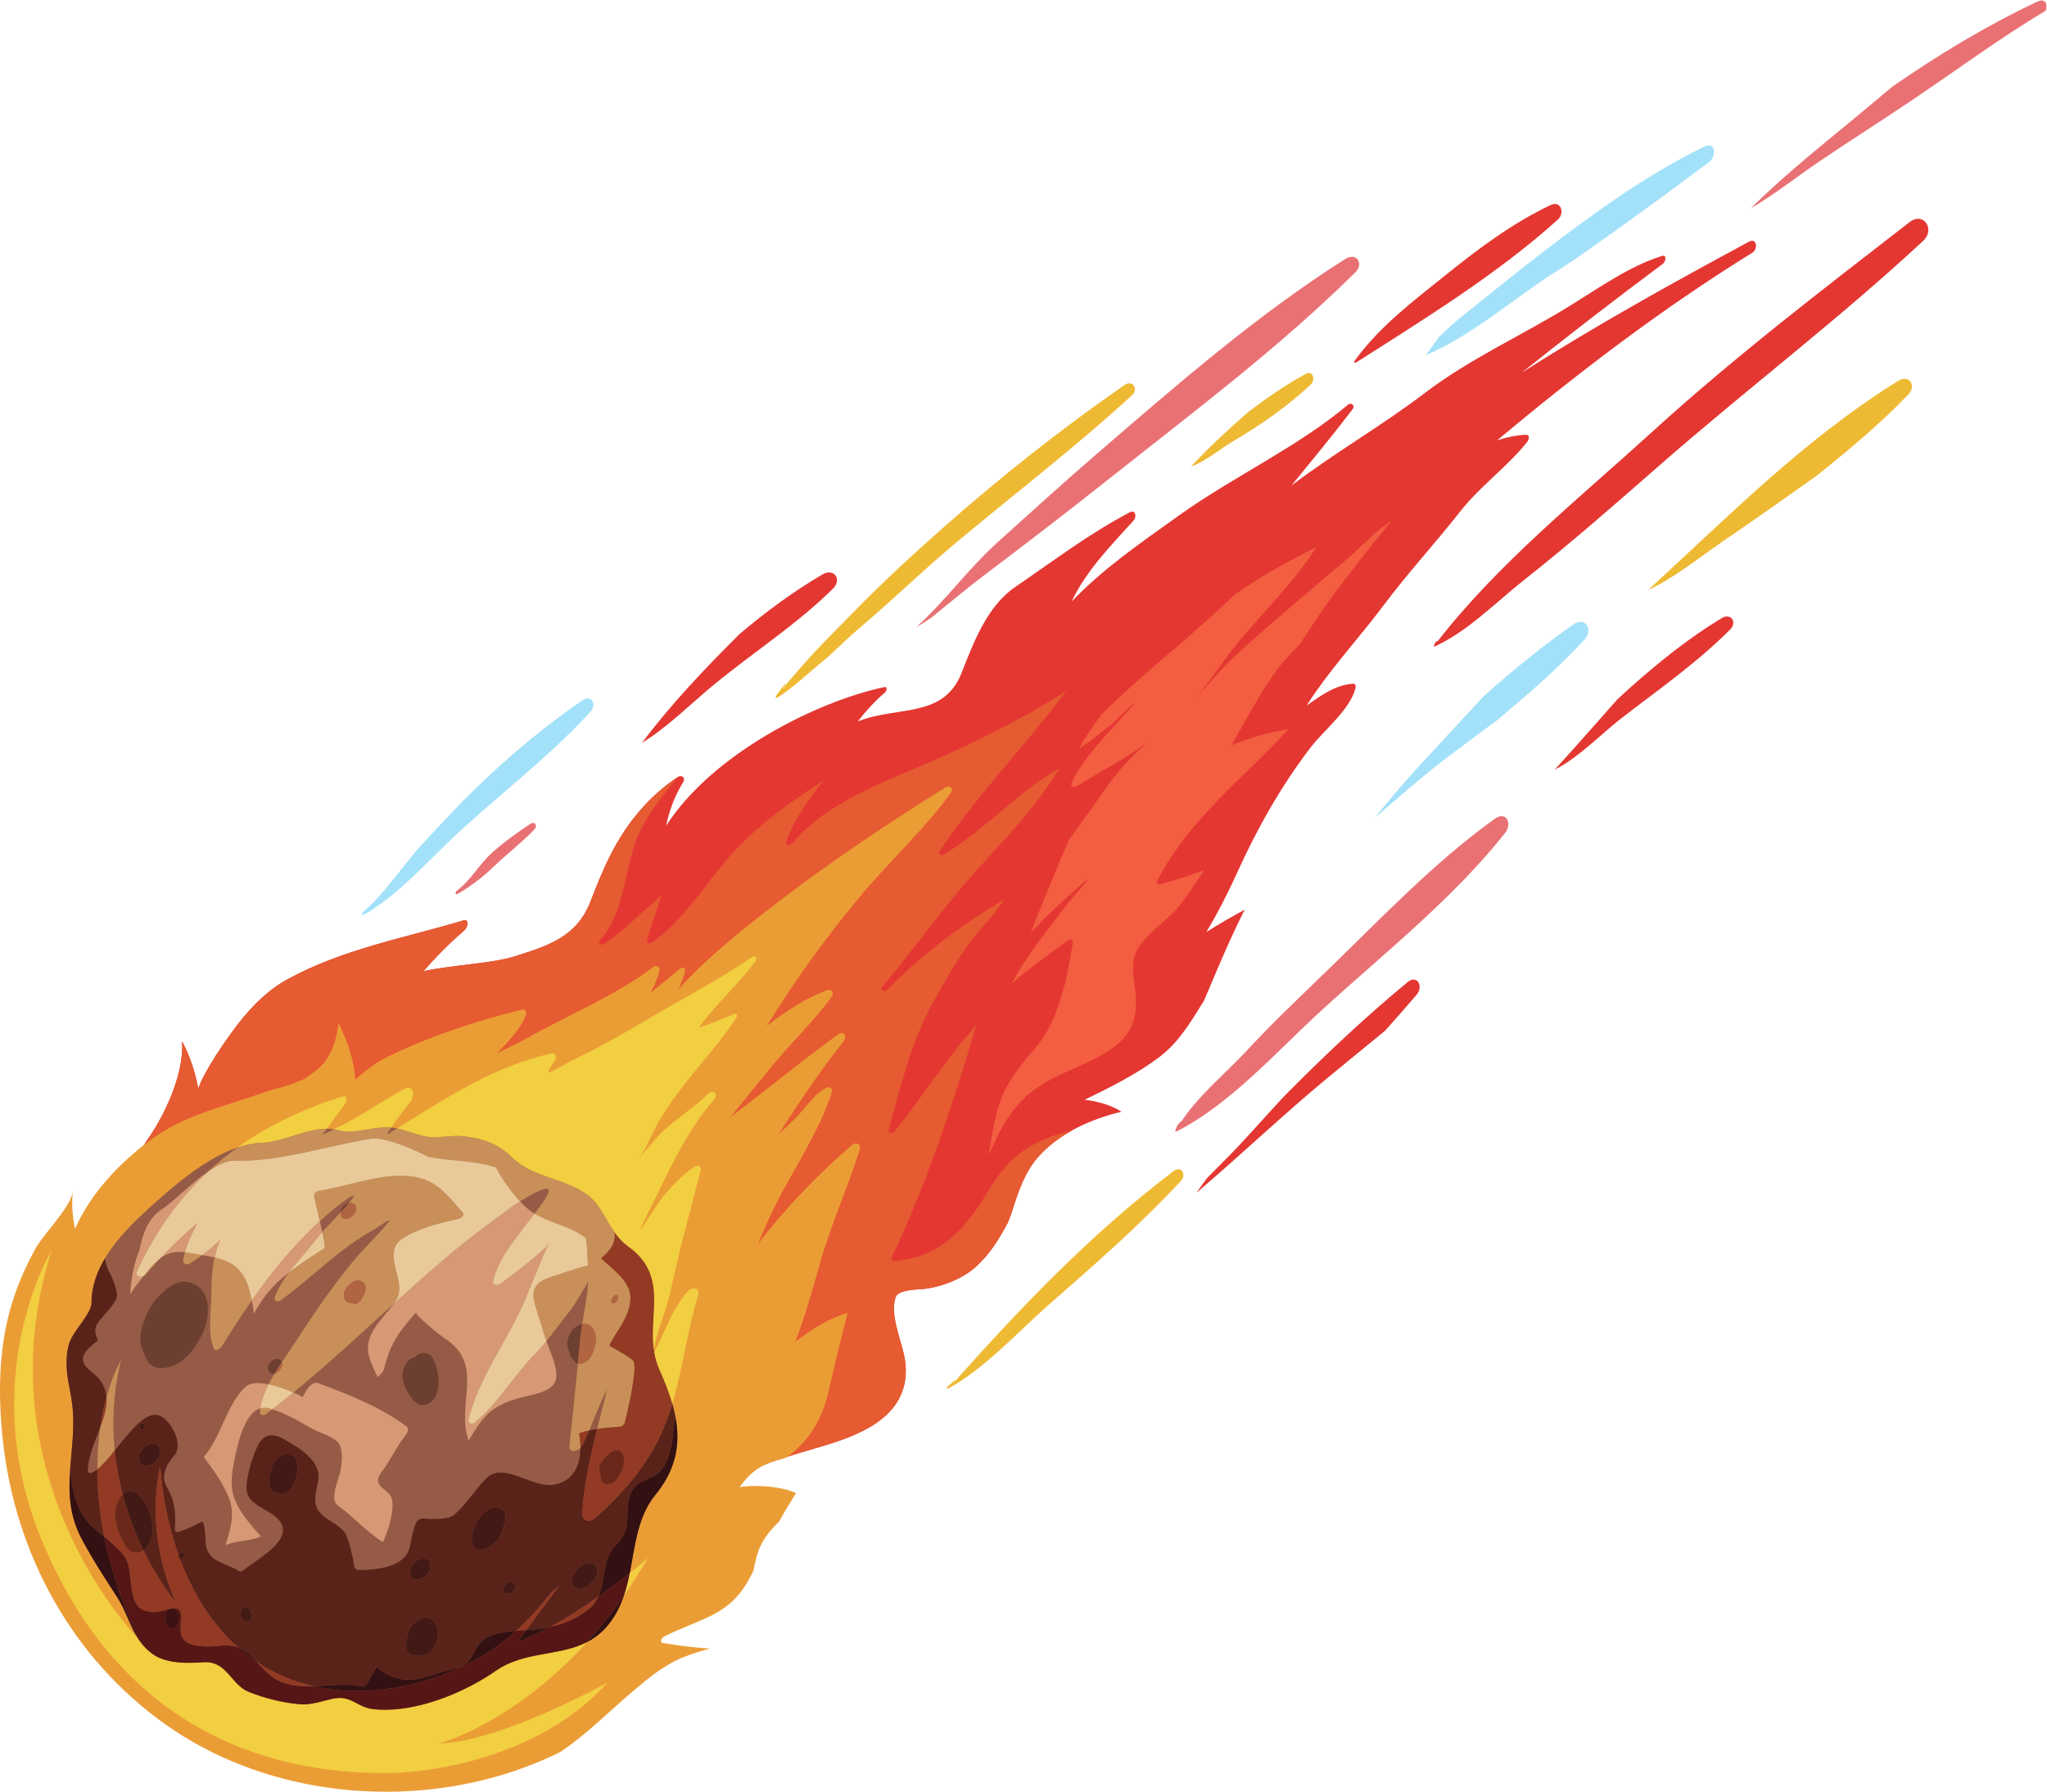 <?xml version="1.0" encoding="UTF-8" standalone="no"?>
<!-- Created with Inkscape (http://www.inkscape.org/) -->

<svg
   version="1.1"
   id="svg2"
   xml:space="preserve"
   width="610.967"
   height="534.883"
   viewBox="0 0 610.967 534.883"
   sodipodi:docname="80042297e1fa429ab3eaad22c831f6be.eps"
   xmlns:inkscape="http://www.inkscape.org/namespaces/inkscape"
   xmlns:sodipodi="http://sodipodi.sourceforge.net/DTD/sodipodi-0.dtd"
   xmlns="http://www.w3.org/2000/svg"
   xmlns:svg="http://www.w3.org/2000/svg"><defs
     id="defs6"><clipPath
       clipPathUnits="userSpaceOnUse"
       id="clipPath58"><path
         d="m 492.828,1077.62 c -21.426,0.01 -32.726,13.3 -37.605,30.97 -11.715,19.23 -11.969,39.48 -5.274,62.34 7.082,24.18 18.867,48.42 36.242,67.03 13.563,14.56 35.625,33.05 57.606,33.05 1.918,0 3.844,-0.15 5.754,-0.44 52.929,-8.21 54.746,-69.27 37.929,-109.43 -15.554,-37.2 -46.042,-79.9 -90.312,-83.34 -1.492,-0.12 -2.938,-0.18 -4.34,-0.18"
         id="path56" /></clipPath></defs><sodipodi:namedview
     id="namedview4"
     pagecolor="#ffffff"
     bordercolor="#666666"
     borderopacity="1.0"
     inkscape:pageshadow="2"
     inkscape:pageopacity="0.0"
     inkscape:pagecheckerboard="0" /><g
     id="g8"
     inkscape:groupmode="layer"
     inkscape:label="ink_ext_XXXXXX"
     transform="matrix(1.333,0,0,-1.333,-17.52,552.063)"><g
       id="g10"
       transform="scale(0.1)"><path
         d="m 3477.9,2307.49 c -137.75,-99.2 -255.69,-224.38 -377.16,-341.81 -60.12,-58.15 -120.95,-115.86 -177.78,-177.17 -46.08,-49.7 -111.55,-103.48 -147.01,-160.09 0.96,1.53 -1,1.86 -1.85,0.73 -9.01,-11.73 -5.99,-6.21 -10.97,-19.09 -0.7,-1.78 0.87,-3.36 2.69,-2.43 119.98,60.5 226.33,181.17 324.41,270.95 139.9,128.02 293.34,248.61 411.26,397.46 16.41,20.7 2.99,50.6 -23.59,31.45"
         style="fill:#e97174;fill-opacity:1;fill-rule:nonzero;stroke:none"
         id="path12" /><path
         d="m 3382.51,2453.43 c 33.47,25.03 67.05,49.9 100.6,74.84 68.34,57.16 135.8,115.28 196.24,180.88 20.2,21.93 2.33,52.98 -25.32,33.74 -70.25,-48.9 -136.13,-103.44 -200.12,-160.09 -50.72,-54.98 -101.62,-109.76 -152.2,-164.86 -32.03,-34.91 -62.33,-71.29 -92.12,-108.1 56.87,48.83 112.99,98.77 172.92,143.59"
         style="fill:#a2e1f9;fill-opacity:1;fill-rule:nonzero;stroke:none"
         id="path14" /><path
         d="m 4406.75,3643.79 c -195.56,-151.56 -392.62,-302.45 -575.53,-469.04 -163.44,-148.87 -346.67,-296.04 -481.99,-470.95 1.13,1.49 -0.41,3.02 -1.66,1.51 -3.91,-4.59 -2.69,-3.06 -5.5,-10.1 -0.47,-1.2 0.6,-2.12 1.73,-1.58 73.29,33.36 137.66,99.63 200.34,149.12 102.89,81.2 201.53,167.65 300.02,253.96 195.69,171.53 403.09,328.34 593.66,505.66 27.14,25.23 1.12,66.38 -31.07,41.42"
         style="fill:#e43732;fill-opacity:1;fill-rule:nonzero;stroke:none"
         id="path16" /><path
         d="m 3988.22,2928.69 c 67.72,46.24 134.89,93.24 201.57,141.01 3.78,2.75 7.65,5.48 11.49,8.2 70.66,56.55 140.11,114.4 202.81,179.96 19.25,20.13 2.29,46.03 -22.86,30.44 -209.47,-130.09 -378.95,-302.71 -558.58,-467.27 l -0.37,-0.56 c 59,27.17 115.01,73.46 165.94,108.22"
         style="fill:#eeba33;fill-opacity:1;fill-rule:nonzero;stroke:none"
         id="path18" /><path
         d="m 3986.04,2757.05 c -73.68,-44.64 -138.67,-97.26 -202.99,-154.16 -10.14,-8.96 -19.94,-18.19 -29.91,-27.31 -46.59,-52.7 -93.02,-105.54 -140.43,-157.53 52.87,26.3 106.34,81.69 146.12,112.56 84.2,65.35 171,125.36 246.42,200.87 16.77,16.8 1.76,38.27 -19.21,25.57"
         style="fill:#e43732;fill-opacity:1;fill-rule:nonzero;stroke:none"
         id="path20" /><path
         d="m 3324.16,3346.04 c 104.77,44.91 198.27,128.26 292.24,187.93 14.29,9.1 28.41,18.4 42.65,27.58 101.08,70.97 201.22,143.17 299.24,217.15 16.13,12.18 15.74,47.37 -10.58,34.54 -130.05,-63.41 -245.62,-147.6 -359.96,-235.05 -62.54,-47.87 -123.81,-97.74 -185.15,-147.11 -18.61,-15.01 -33.18,-28.76 -50.43,-45.24 4.53,4.32 -17.43,-23.84 -28.01,-39.8"
         style="fill:#a2e1f9;fill-opacity:1;fill-rule:nonzero;stroke:none"
         id="path22" /><path
         d="m 4204.9,3779.81 c 68.56,46.54 138.63,90.78 207.35,137.1 99.65,67.24 196.64,138.93 299.74,200.75 4.68,13.51 -0.22,29.03 -18.81,20.25 -114.33,-54.03 -220.68,-118.6 -323.85,-189.85 -13.2,-10.98 -26.43,-21.97 -39.55,-33.04 -92.56,-78.2 -191.42,-153.92 -278.23,-240.18 53.34,31.26 103.75,71.31 153.35,104.97"
         style="fill:#e97174;fill-opacity:1;fill-rule:nonzero;stroke:none"
         id="path24" /><path
         d="m 3603.54,3682.34 c -88.11,-41.73 -165.11,-100.42 -240.65,-161.13 -70.88,-57.01 -145.49,-113.87 -198.53,-188.15 -2.07,-2.87 0.99,-5.01 3.65,-3.33 153.23,97.77 317.08,198.61 451.89,320.31 15.56,14.06 6.86,43.33 -16.36,32.3"
         style="fill:#e43732;fill-opacity:1;fill-rule:nonzero;stroke:none"
         id="path26" /><path
         d="m 3143.88,3561.66 c -199.69,-126.52 -378.03,-282.68 -556.44,-436.42 -75.12,-64.74 -148.51,-131.69 -222.16,-198.04 -64.73,-58.3 -116,-129.83 -179.74,-187.98 l -0.76,-1.41 c 11.49,7.01 22.84,14.28 34.05,21.87 0.41,0.44 0.48,0.55 -0.44,-0.16 38.85,31.3 76.56,63.55 116.48,93.6 94.4,71.11 187.81,143.03 280.37,216.45 187.58,148.89 380.88,293.72 551.08,462.17 19.53,19.34 1.96,45.39 -22.44,29.92"
         style="fill:#e97174;fill-opacity:1;fill-rule:nonzero;stroke:none"
         id="path28" /><path
         d="m 3054.84,3303.99 c -45.85,-25.23 -87.87,-54.22 -129.2,-85.67 -44.34,-38.84 -87.47,-78.93 -127.79,-121.86 33.21,11.82 65.14,39.52 94.03,56.51 62.1,36.54 122.5,78.39 174.73,127.79 10.5,9.91 4.85,32.37 -11.77,23.23"
         style="fill:#eeba33;fill-opacity:1;fill-rule:nonzero;stroke:none"
         id="path30" /><path
         d="m 1972.74,2854.95 c -65.86,-38.84 -127.13,-83.99 -185.19,-133.22 -77.55,-77.26 -153.13,-156.39 -218.7,-243.82 57.64,35.25 109.07,87.29 159.16,128.66 88.63,73.23 186.78,135.8 268.54,216.68 21.08,20.89 2.14,47 -23.81,31.7"
         style="fill:#e43732;fill-opacity:1;fill-rule:nonzero;stroke:none"
         id="path32" /><path
         d="m 2648.99,3279.15 c -142.72,-99.17 -280.05,-207.91 -409.9,-323.09 -68.22,-60.51 -135.23,-122.18 -198.72,-187.57 -31.91,-32.91 -64.6,-64.69 -95.43,-98.7 -14.93,-16.69 -29.74,-33.51 -44.37,-50.44 -9.07,-10.36 -28.46,-38.95 -9.04,-9.35 l -0.81,0.52 c -14.03,-15.67 -8.43,-8.75 -21.68,-27.48 -1.99,-2.78 0.04,-4.78 2.51,-4.5 40.8,26.47 77.27,62.82 114.6,92.32 25.33,23.78 50.25,47.75 75.58,69.19 69.29,58.63 134.28,122.22 203.91,180.66 133.32,111.97 272.25,217.83 400.46,335.7 15.23,13.99 1.08,35.35 -17.11,22.74"
         style="fill:#eeba33;fill-opacity:1;fill-rule:nonzero;stroke:none"
         id="path34" /><path
         d="m 1434.75,2572.74 c -83.75,-57.67 -160.02,-121.65 -233.11,-191.96 -42.8,-41.21 -83.2,-84.93 -123.6,-128.44 -44.08,-47.52 -84.673,-112.34 -134.329,-153.79 -2.5,-2.07 -2.617,-8.25 1.777,-5.81 77.962,43.32 146.142,123.25 211.662,183.58 98.3,90.56 206.26,172.52 296.39,271.37 14.94,16.35 1.81,39.26 -18.79,25.05"
         style="fill:#a2e1f9;fill-opacity:1;fill-rule:nonzero;stroke:none"
         id="path36" /><path
         d="m 1318.96,2296.43 c -29.82,-19.71 -58.57,-40.31 -85.22,-64.11 -30,-26.82 -47.4,-61.91 -80.03,-86.15 -3.21,-2.38 -2.84,-9.6 2.07,-6.78 27.76,15.87 56.77,37.84 79.51,59.81 30.26,29.22 63.77,54.48 92.89,84.95 7.63,8 0.85,18.92 -9.22,12.28"
         style="fill:#e97174;fill-opacity:1;fill-rule:nonzero;stroke:none"
         id="path38" /><path
         d="m 2759.15,1518.79 c -184.79,-140.44 -337.32,-300.17 -489.89,-471 0.88,0.98 0.04,2.56 -1.14,1.53 -4.99,-4.33 -9.97,-8.66 -14.94,-13 -1.84,-1.59 -2.07,-6.35 1.4,-4.47 81.33,44.18 157.03,127.93 226.41,188.71 101.76,89.19 202.52,177.03 294.64,276.24 13.03,14.04 1.13,35.37 -16.48,21.99"
         style="fill:#eeba33;fill-opacity:1;fill-rule:nonzero;stroke:none"
         id="path40" /><path
         d="m 3105.39,1728.77 c 42.28,34.91 84.85,69.49 127.21,104.32 24.21,26.87 47.99,54.02 71.22,81.27 15.11,17.69 1.2,45.7 -20.71,27.6 -92.13,-76.08 -178.16,-156.83 -262.28,-241.38 -40.73,-40.94 -77.94,-85.34 -117.7,-127.25 -22.3,-23.54 -45.6,-46.26 -68.34,-69.45 -1.23,-1.27 -14.72,-19.52 -24.77,-33.88 99.84,84.64 194.39,175.4 295.37,258.77"
         style="fill:#e43732;fill-opacity:1;fill-rule:nonzero;stroke:none"
         id="path42" /><path
         d="m 4047.72,3600.27 c -174.14,-93.72 -344.15,-188.31 -508.33,-292.82 103.73,82.67 208.68,163.86 315.76,243.6 5.63,4.2 9.37,20.97 -2.5,17.26 -73.92,-23.07 -144.02,-73.57 -209.82,-113.97 -105.79,-64.95 -222.2,-117.52 -320.92,-192.77 -97.35,-74.2 -203.18,-134.6 -298.84,-207.49 46.23,56.67 92.82,112.96 137.24,171.33 5.86,7.74 -3.28,15.92 -10.58,9.79 -112.73,-95.01 -257.18,-161.26 -377.53,-247.35 -90.46,-64.74 -170.05,-119.19 -241.53,-193.67 33.59,69.86 85.27,122.46 139.19,181.89 7.19,7.93 4.28,24.96 -8.99,17.97 -91.2,-47.93 -171.29,-109.05 -256.04,-166.9 -63.29,-43.22 -93.51,-124.34 -120.28,-192.47 -40.51,-103.22 -144.91,-73.42 -232.53,-108.9 18,23.1 37.83,45.05 60.95,65.06 3.67,3.19 6.84,13.79 -1.74,11.93 -154.67,-33.39 -384.36,-149.78 -488.31,-310.39 6.97,33.34 18.69,65.83 38.12,97.44 6.11,9.92 -3.06,17.51 -12.28,11.37 -63.98,-42.44 -113.67,-102.75 -148.56,-170.74 -17.53,-34.23 -32.65,-71.29 -46.33,-107.19 -30.3,-79.41 -94.32,-99.56 -167.52,-122.75 -55.89,-17.7 -135.11,-18.84 -206.44,-33.9 28.72,33.39 59.77,64.38 91.53,91.46 6.37,5.44 12.46,26.52 -3.17,21.87 -132.88,-39.51 -270.079,-64.21 -393.125,-131.58 -52.047,-28.51 -93.258,-74.66 -127.469,-122.38 -23.446,-32.71 -44.531,-64.54 -62.996,-100.35 -3.586,-6.95 -6.567,-14.53 -9.289,-22.34 -6.828,37.03 -18.543,72.88 -36.2,106.11 4.579,-70 -35.382,-154.89 -65.988,-202.74 -21.933,-34.37 -46.25,-67.12 -71.25,-99.38 -20.488,-32.34 -41.652,-63.14 -60.93,-91.73 C 264.539,1302.01 196.777,1203 175.449,1064.53 133.457,792.078 277.883,522.789 468.566,339.828 564.109,248.141 692.977,235.469 817.98,220.43 c 140.211,-16.86 290.36,-6.41 426.16,31.711 111.2,31.199 199.63,105.089 277.33,187.89 48.19,51.36 91.62,105.321 136.32,159.641 46.41,56.43 104.54,90.808 166.76,123.566 7.82,4.133 19.29,18.102 9.84,26.551 -34.23,30.59 -70.1,42.199 -107.95,44.961 75.37,62.602 159.33,81.75 253.75,110.262 88.91,26.828 188.25,70.859 178.75,181.128 -3.84,44.59 -36.84,106.35 -22.12,150.23 5.63,16.79 46.3,17 61.4,18.45 40.18,3.89 88.69,22.69 118.69,50.1 31.93,29.16 51.65,62.41 70.71,97.54 3.65,8.59 7.04,17.33 9.91,26.46 13.63,43 28.8,89.02 59.79,123.12 47.29,52.01 115.52,83.01 185.2,99.73 -22.46,14.69 -51.8,22.94 -82.28,26.91 60.56,29.58 120.65,59.36 171.26,98.81 40.7,31.75 69.29,79.95 96.1,123.7 29.01,68.38 57.14,137.15 90.94,203.16 -29.09,-15.68 -57.81,-32.36 -86.01,-50.17 26.99,45.03 50.29,91.53 70.08,135.29 44.16,97.59 98.13,192.82 163.44,278.15 29.38,38.42 87.74,83.9 100.49,132.56 1,3.85 0.47,10.45 -5.19,10.12 -39.19,-2.28 -71.89,-26.23 -104.33,-48.77 8.22,12.57 16.04,24.26 22.93,34.04 46.71,66.13 101.07,125.64 149.55,190.45 53.63,71.66 115.67,139.06 171.11,209.61 45.44,57.78 104.95,99.57 150.33,156.15 3.23,4.05 7.14,16.37 -2.43,16.03 -21.24,-0.73 -42.95,-5.33 -64.81,-12.36 182.01,152.18 371.35,296.49 571.46,420.16 12.98,8.02 9.99,34.06 -7.44,24.66"
         style="fill:#e43732;fill-opacity:1;fill-rule:nonzero;stroke:none"
         id="path44" /><path
         d="M 2511.06,1604.28 C 2434.5,1583.16 2387.4,1546.4 2346.47,1478 c -51.86,-86.68 -106.38,-152.38 -213.12,-160.48 -5.68,-0.42 -7.05,4.41 -4.94,8.85 79.69,167.1 136.24,342.98 189.61,519.83 -66.97,-74.46 -120.28,-159.69 -182.91,-237.78 -3.72,-4.64 -16.48,-7.54 -13.82,2.19 26.72,97.63 50.28,197.71 99.96,286.79 24.96,44.72 49.88,90.16 80.41,131.38 24.69,33.35 55.95,63.88 78.99,98.69 -94.92,-56.16 -184.02,-122.44 -261.27,-201.34 -6.78,-6.95 -19.91,-3.72 -11.68,6.12 72.98,87.11 137.86,180.22 214.34,264.46 64.9,71.5 132.04,141.76 182.13,224.64 -94.77,-52.55 -166.02,-138.39 -259.65,-193.35 -5.56,-3.25 -13.75,0.52 -9.18,7.42 84.35,127.28 192.72,235.75 283.2,358.31 -96.23,-61.32 -200,-113.13 -304.29,-158.64 -108.65,-47.44 -229.38,-89.12 -308.74,-181.83 -3.59,-4.14 -17.29,-7.61 -13.82,2.19 18.31,51.92 49.6,95.99 84.11,137.92 -81.57,-51.33 -161.97,-110.29 -223.39,-184.39 -50.94,-61.42 -94.09,-130.88 -160.08,-177.7 -4.43,-3.14 -14.3,-4.68 -12.06,3.98 8.89,34.24 21.98,67.07 32.22,100.83 -42.62,-35.79 -81.29,-75.92 -127.14,-107.95 -7.19,-5.03 -17.31,-0.7 -9.91,7.91 62.19,72.27 50.65,173.51 94.8,254.79 21.79,40.16 49.99,75.61 78.93,110.54 l -0.41,-0.2 c -63.98,-42.44 -113.67,-102.75 -148.56,-170.74 -17.53,-34.23 -32.65,-71.29 -46.33,-107.19 -30.3,-79.41 -94.32,-99.56 -167.52,-122.75 -55.89,-17.7 -135.11,-18.84 -206.44,-33.9 28.72,33.39 59.77,64.38 91.53,91.46 6.37,5.44 12.46,26.52 -3.17,21.87 -132.88,-39.51 -270.079,-64.21 -393.125,-131.58 -52.047,-28.51 -93.258,-74.66 -127.469,-122.38 -23.446,-32.71 -44.531,-64.54 -62.996,-100.35 -3.586,-6.95 -6.567,-14.53 -9.289,-22.34 -6.828,37.03 -18.543,72.88 -36.2,106.11 4.579,-70 -35.382,-154.89 -65.988,-202.74 -21.933,-34.37 -46.25,-67.12 -71.25,-99.38 -20.488,-32.34 -41.652,-63.14 -60.93,-91.73 C 264.539,1302.01 196.777,1203 175.449,1064.53 133.457,792.078 277.883,522.789 468.566,339.828 564.109,248.141 692.977,235.469 817.98,220.43 c 140.211,-16.86 290.36,-6.41 426.16,31.711 111.2,31.199 199.63,105.089 277.33,187.89 48.19,51.36 91.62,105.321 136.32,159.641 46.41,56.43 104.54,90.808 166.76,123.566 7.82,4.133 19.29,18.102 9.84,26.551 -34.23,30.59 -70.1,42.199 -107.95,44.961 75.37,62.602 159.33,81.75 253.75,110.262 88.91,26.828 188.25,70.859 178.75,181.128 -3.84,44.59 -36.84,106.35 -22.12,150.23 5.63,16.79 46.3,17 61.4,18.45 40.18,3.89 88.69,22.69 118.69,50.1 31.93,29.16 51.65,62.41 70.71,97.54 3.65,8.59 7.04,17.33 9.91,26.46 13.63,43 28.8,89.02 59.79,123.12 21.2,23.31 46.73,42.21 74.6,57.69 -6.95,-1.73 -13.88,-3.54 -20.86,-5.45"
         style="fill:#e65b31;fill-opacity:1;fill-rule:nonzero;stroke:none"
         id="path46" /><path
         d="m 2260.59,2366.11 c 7.42,10.25 -3.61,17.54 -12.76,11.82 -136.64,-85.8 -270.08,-174.88 -397.25,-274.27 -68.19,-53.27 -140.44,-111.25 -200.12,-177.77 5.64,14.04 12.64,27.09 14.77,42.65 1.22,8.68 -8.62,6.54 -12.59,2.88 -20.28,-18.68 -43.14,-35.25 -64.4,-53.4 8.25,16.23 15,32.38 19.6,48.25 2.91,9.94 -6.22,15.28 -14.32,9.15 -86.42,-65.45 -192.03,-107.66 -286.32,-161.24 -18.1,-10.3 -40.98,-20.16 -63.4,-31.61 27.21,27.22 53.71,55.41 65.32,86.2 2.35,6.23 -1.48,13.61 -8.89,11.76 -104.09,-25.76 -211.95,-61.15 -307.757,-109.18 -16.106,-8.07 -41.692,-26.04 -65.715,-47.88 -2.512,45.17 -17.949,86.97 -37.41,127.52 -2.993,-34.45 -14.75,-69.19 -33.52,-90.85 -9.129,-10.56 -20.379,-19.66 -32.906,-27.52 -5.277,-4.88 -11.504,-8.77 -19.094,-11.07 -1.082,-0.31 -2.101,-0.71 -3.172,-1.04 -18.183,-8.43 -37.851,-14.45 -57.402,-18.65 -24.25,-8.18 -48.469,-16.47 -72.875,-24.34 -73.797,-23.82 -137.859,-42.23 -201.473,-88.78 -68.386,-50.08 -134.258,-119.01 -169.343,-199.04 -6.055,27.36 -8.09,57.38 -4.875,84.36 -4.239,-35.72 -65.247,-95.14 -83.641,-128.54 C 187.09,1302.01 167.336,1256.5 154.094,1208.56 127.813,1113.28 127.227,1012.68 137.883,915.012 165.676,660.52 293.477,426.578 503.918,278.211 713.574,130.379 995.43,93.738 1239.23,161.84 c 50.8,14.191 100.3,32.941 147.38,56.32 58.09,39.32 107.56,89.578 162.96,136.629 32.67,27.723 67.86,56.992 107.78,73.641 20.98,8.73 42.46,15.422 64.21,21.23 -35.42,1.559 -70.7,6.559 -106.04,12.328 -8.34,1.364 -2.06,11.742 2.17,13.973 33.54,17.539 69.48,29.379 103.43,46 44.23,21.668 70.12,47.98 92.34,92.039 1.59,3.191 3.21,6.371 4.82,9.559 2.36,11.101 4.65,21.882 7.24,31.671 9.31,35 28.46,57.231 50.09,78.239 12.06,21.75 24.84,43.09 38.19,64.14 -30.85,14.911 -81.58,17.493 -111.99,15.231 -4.93,-0.371 -9.48,-1.172 -14.09,-1.899 15.82,22.348 33.77,42.661 69.6,55.68 11.14,4.027 22.93,7.18 34.73,10.438 48.77,35.363 79.33,82.492 94.56,147.951 2.05,8.95 26.49,116.09 42.82,176.42 -42.8,-12.48 -81.32,-37.54 -117.29,-64.98 21.4,56.1 38.05,113.97 54.23,172.21 24.79,89.41 62.52,170.87 90.02,258.01 3.6,11.35 -7.79,18.77 -17,10.84 -74.32,-63.84 -148.31,-139.94 -210.59,-221.92 11.97,29.27 24.66,58.3 38.93,86.93 41.13,82.54 98.68,165.4 126.23,253.29 2.41,7.68 -3.16,13.04 -10.72,9.92 -27.21,-11.26 -49.83,-47.91 -70.1,-67.89 -12.65,-12.45 -25.66,-24.67 -38.81,-36.84 46.06,71.16 92.96,141.8 145.82,208.24 8.32,10.46 1.43,25.4 -11.76,15.85 -81.92,-59.08 -160.36,-124.73 -241.79,-185.36 31.83,38.3 62.82,77.28 94.53,115.77 42.67,51.86 93.8,99.87 132.62,154.28 6.34,8.89 -0.88,17.84 -10.65,14.22 -45.6,-16.82 -91.71,-46.44 -134.8,-80.27 62.06,101.36 130.82,196.17 207.81,288.96 65.52,78.89 144.58,150.7 204.48,233.42"
         style="fill:#eb9d35;fill-opacity:1;fill-rule:nonzero;stroke:none"
         id="path48" /><path
         d="m 1607.73,1074.24 c -44.05,98.48 35.91,200.38 -70.54,276.24 -42.37,30.19 -51.1,84.56 -88.06,113.24 -51.61,40 -123.75,39.41 -169.87,84.52 -32.5,31.84 -65.53,43.34 -109.58,48.48 -13.49,1.58 -26.66,0.46 -39.83,-0.65 -16.86,-1.42 -33.72,-2.84 -51.23,1.37 -23.63,5.67 -47.48,16.76 -71.91,19.03 -16.628,1.53 -34.515,-1.42 -52.284,-4.38 -22.465,-3.73 -44.735,-7.47 -64.016,-2.14 -58.055,16.08 -115.195,-25.81 -172.558,-27.68 C 627.668,1579.3 533.965,1497.76 470.594,1440.85 408.367,1385 335.828,1311.5 336.336,1223.51 c 0.117,-22.78 -40.496,-62.9 -49.207,-88.32 -10.867,-31.83 -6.848,-70.98 0.254,-103.12 1.523,-9.07 3.144,-18.14 4.551,-27.18 16.543,-106.242 -32.93,-203.679 21.191,-307.429 24.109,-46.223 52.266,-88.922 80.5,-132.699 29.676,-46.012 32.957,-93.133 79.07,-127.102 30.879,-22.73 78.996,-21.332 114.598,-18.82 52.277,3.672 61.594,-51.09 101.672,-66.66 37.187,-14.418 75.344,-24.239 115.078,-27.469 22.344,-1.82 48.504,6.84 69.816,11.891 44.266,10.449 55.145,-18.473 93.258,-22.762 89.463,-10.078 200.823,34.539 273.923,85.48 87.09,60.711 198.35,16.192 264.78,120.5 54.22,85.239 30.12,196.731 93.17,274.02 74.84,91.719 53.28,180.801 8.74,280.4"
         style="fill:#955b46;fill-opacity:1;fill-rule:nonzero;stroke:none"
         id="path50" /><g
         id="g52"><g
           id="g54"
           clip-path="url(#clipPath58)"><path
             d="m 443.254,1077.62 h 161.043 v 193.391 H 443.254 Z"
             style="fill:#6d3f30;fill-opacity:1;fill-rule:nonzero;stroke:none"
             id="path60" /></g></g><path
         d="m 1078.69,994.68 c -11.6,0 -21.75,9.04 -28.18,18.89 -15.78,24.07 -26.58,50.56 -8.19,76.89 5.28,7.55 10.81,10.54 16.22,10.54 0.1,0 0.19,0 0.29,0 2.59,2.34 5.2,4.65 8.41,6.52 4.4,2.58 9.08,3.86 13.58,3.86 8.06,0 15.55,-4.12 19.88,-12.41 1.62,-3.08 3.06,-6.45 4.43,-9.93 1.47,-2.38 2.69,-5.1 3.5,-8.26 0.4,-1.51 0.4,-3.06 0.66,-4.56 4.55,-16.86 5.87,-35.54 1.59,-50.6 -3.6,-12.73 -11.21,-24.72 -24.15,-29.472 -2.74,-1.007 -5.43,-1.468 -8.04,-1.468"
         style="fill:#6d3f30;fill-opacity:1;fill-rule:nonzero;stroke:none"
         id="path62" /><path
         d="m 894.258,1426.49 c 0.219,1.73 0.597,3.45 1.023,5.07 1.86,7.04 9.567,13.44 17.129,15.4 -5.875,-7 -11.965,-13.78 -18.152,-20.47"
         style="fill:#6d3f30;fill-opacity:1;fill-rule:nonzero;stroke:none"
         id="path64" /><path
         d="m 1425.26,1087.33 c -0.51,0.18 -1.01,0.4 -1.5,0.67 -3.84,2.16 -5.86,4.67 -8.26,7.95 -5.78,5.09 -8.88,12.15 -9.87,19.95 -5.05,8.4 -4.43,20.49 -2.04,29.3 3.4,12.54 13.27,24.15 25.25,29.19 2.13,0.9 4.18,1.54 6.14,1.96 -2,-12.29 -3.73,-24.31 -4.77,-35.81 -1.62,-17.75 -3.26,-35.49 -4.95,-53.21"
         style="fill:#6d3f30;fill-opacity:1;fill-rule:nonzero;stroke:none"
         id="path66" /><path
         d="m 742.793,1064.95 c -2.766,0 -5.414,0.97 -7.645,3.22 l -0.628,0.63 c -6.387,6.45 -2.43,16.5 2.765,22.29 l 0.77,0.84 c 3.386,3.77 8.199,6.42 13.175,6.42 1.368,0 2.747,-0.2 4.11,-0.63 1.738,-0.55 3.281,-1.53 4.57,-2.8 1.211,-1.2 2.074,-2.53 2.633,-3.95 -5.527,-8.31 -11.039,-16.86 -16.273,-25.54 -1.165,-0.31 -2.329,-0.48 -3.477,-0.48"
         style="fill:#6d3f30;fill-opacity:1;fill-rule:nonzero;stroke:none"
         id="path68" /><path
         d="m 943.734,364.32 c -0.461,0 -0.91,0.051 -1.351,0.149 -13.156,2.929 -26.891,3.883 -40.899,3.883 -13.254,0 -26.757,-0.852 -40.269,-1.711 -9.25,-0.59 -18.504,-1.18 -27.68,-1.493 -48.301,11.114 -90.812,29.973 -127.992,54.883 -12.133,12.879 -24.496,24.848 -40.578,31.348 -59.27,52.43 -101.985,122.082 -130.676,199.211 0.02,0 0.039,0 0.059,0 5.242,0 12.707,4.601 8.679,10.691 l -1.066,1.598 c -0.945,1.43 -2.121,2 -3.34,2 -2.758,0 -5.75,-2.918 -6.875,-5.367 l -0.398,-0.864 c -22.555,63.18 -35.887,131.09 -41.336,198.442 -16.653,-80.231 -17.102,-185.219 35.054,-304.07 0,0 -36.656,42.769 -72.425,116.281 2.359,1.699 4.019,3.699 5.797,5.668 l 0.39,0.41 c 1.152,1.312 2.219,2.652 3.145,4.07 7.949,10.891 11.535,26.313 11.093,39.449 -0.964,27.723 -13.457,66.68 -39.519,80.43 -3.84,2.024 -7.484,2.922 -10.906,2.922 -6.328,0 -11.903,-3.082 -16.59,-7.801 -8.055,30.602 -14.356,63.551 -17.824,98.492 29.769,36.879 61.988,80.071 90.781,80.071 4.648,0 9.215,-1.133 13.66,-3.594 23.414,-12.938 48.328,-60.906 30.777,-85 -7.066,-9.707 -15.847,-18.379 -19.871,-30.039 -6.476,-18.82 -7.07,-26.91 2.52,-44.578 18.347,-33.879 18.84,-57.231 16.941,-94.442 -0.16,-3.461 2.594,-4.871 5.461,-4.871 0.934,0 1.883,0.153 2.742,0.422 17.942,5.809 34.028,12.879 50.528,22.102 0.539,0.297 1.047,0.449 1.523,0.449 8.547,0 7.734,-45.84 9.082,-52.723 7.863,-39.418 44.797,-38.828 74.66,-57.797 0.809,-0.519 1.739,-0.73 2.711,-0.73 2.617,0 5.547,1.559 7.238,3.019 29.309,25.211 133.442,76.192 65.461,124.059 -16.66,11.723 -35.527,18.539 -49.531,33.871 -14.969,16.442 -8.711,42.231 -4.715,60.949 4.09,19.391 10.868,38.34 18.746,56.469 8.098,18.621 19.403,26.434 32.782,26.434 8.617,0 18.09,-3.242 28.121,-8.922 31.734,-17.93 83.386,-48.031 76.269,-91.121 -4.789,-29.188 -16.593,-56.289 9.942,-79.231 14.304,-12.386 31.308,-19.359 45.136,-33.367 12.965,-13.191 17.618,-45.641 22.586,-63.25 2.868,-10.051 -1.082,-25.793 13.911,-25.781 0.058,0 0.121,0 0.179,0 37.219,0.328 101.403,5.66 112.353,49.34 3.98,15.851 5.89,31.582 11.1,47.199 5.31,15.922 11.28,18.75 19.89,18.75 4.54,0 9.82,-0.789 16.11,-0.848 2.13,-0.031 4.71,-0.07 7.59,-0.07 14.1,0 35.28,0.891 44.32,8.449 28.6,24.031 47.69,57.93 74.45,83.75 8.83,8.52 19.25,11.711 30.62,11.711 16.87,0 35.81,-7 54.74,-14.012 18.93,-7 37.83,-14 54.6,-14 2.62,0 5.2,0.172 7.71,0.539 46.06,6.793 61.36,43.602 61.7,82.473 1.05,1.059 1.94,2.199 2.62,3.41 6.04,10.649 11.65,22.938 17.15,36.008 5.87,1.289 11.77,2.34 17.71,3.231 -15.8,-63.18 -30.14,-126.95 -33.41,-189.309 -0.54,-10.293 6.38,-16.102 14.43,-16.102 4.16,0 8.62,1.563 12.5,4.852 57.8,49.051 115.72,115.898 147.75,185.238 10.81,23.41 19.49,47.52 26.85,72.063 7.28,-25.16 11.6,-49.821 11.6,-74.223 0.01,-41.711 -12.6,-82.68 -44.64,-124.141 43.52,56.321 51.11,111.782 39.99,169.391 -7.37,-41.008 -4.53,-83.609 -30.63,-118.68 -8.11,-10.89 -22.89,-17.289 -34.87,-22.257 -50.32,-20.883 -38,-61.082 -43.32,-103.34 -2.03,-15.934 -12.09,-30.16 -22.81,-41.434 -21.78,-22.949 -24.59,-44.898 -29.42,-76.156 -2.2,-14.301 -5.29,-28.434 -11.12,-41.141 -32.87,-23.222 -70.45,-47.691 -108.95,-68.582 -13.6,-2.859 -27.73,-4.73 -42.48,-5.969 -3.38,-0.289 -6.82,-0.539 -10.31,-0.769 l 74.11,100.051 c 0,0 -6.55,-6.481 -19.02,-16.953 -23.79,-30.239 -49.23,-58.969 -77.48,-84.618 -20.81,-1.589 -41.9,-4.25 -60.19,-12.179 -30.6,-13.262 -29.35,-36.621 -48.21,-57.582 -11.88,-13.18 -35.92,-16.899 -51.91,-20.789 -20.9,-5.11 -41.33,-14.34 -62.7,-17.582 -6.21,-0.95 -12.13,-1.399 -17.8,-1.399 -27.27,-0.012 -49.006,10.539 -71.56,27.899 -7.93,-11.739 -15.039,-23.399 -21.192,-36.528 -1.554,-3.293 -6.039,-6.711 -10.004,-6.711 m 98.546,106.739 c -2.14,-8.34 -4.16,-20.09 1.4,-27.93 4.98,-7.008 10.98,-9.699 17.23,-9.699 2.57,0 5.17,0.449 7.76,1.242 2.22,-0.531 4.38,-0.793 6.47,-0.793 18.46,0 31.83,19.699 35.42,36.82 2.97,14.41 1.1,31.16 -9.27,42.199 -4,4.274 -10.31,6.262 -16.56,6.262 -4.51,0 -8.99,-1.039 -12.52,-3.012 -11.69,-6.476 -20.52,-15.398 -25.51,-27.988 -1.58,-4.039 -2.47,-8.129 -3.5,-12.371 -0.3,-1.25 -1.77,-7.57 -1.7,-7.57 0.03,0 0.25,0.781 0.78,2.84 m -361.764,71.73 c -4.586,0 -9.067,-5.918 -9.981,-9.789 -2.539,-7.07 0.559,-19.27 9.184,-21.121 1.535,-0.32 3.051,-0.5 4.496,-0.5 5.867,0 10.637,2.883 11.383,10.359 0.621,6.453 -3.5,12.942 -8.442,17.313 -0.515,0.859 -1.218,1.57 -2.398,1.82 l -1.504,1.149 c -0.899,0.531 -1.82,0.769 -2.738,0.769 m 594.714,57.082 c -3.59,0 -7.58,-3 -9.94,-4.922 -4.6,-3.801 -7.62,-8.75 -7.33,-14.84 0.26,-5.488 4.85,-7.55 9.5,-7.55 2.52,0 5.06,0.601 6.93,1.601 5.39,2.801 12.77,10.078 10.74,17.051 l -0.41,1.469 c -0.81,3 -2.43,4.531 -5.31,5.179 l -1.73,1.45 c -0.78,0.39 -1.61,0.562 -2.45,0.562 m 141.57,16.859 c -3.77,-5.66 -5.94,-12.218 -4.91,-19.429 1.43,-9.949 9.28,-14.301 17.73,-14.301 5.99,0 12.28,2.18 16.81,6.109 l 1.33,1.153 c 2.2,1.879 3.69,3.179 4.67,4.039 8.42,6.117 15.01,14.519 16.34,25.328 1.53,12.199 -6.63,21.57 -18.04,21.57 -1.52,0 -3.09,-0.16 -4.7,-0.508 l -0.3,-0.082 c -4.71,-1.007 -9.03,-3.328 -13.02,-6.148 l 0.03,0.199 -0.69,-0.699 c -2.84,-2.09 -5.34,-4.512 -7.56,-7.281 l -1.02,-1.192 -1.11,-1.437 c -1.22,-1.5 -2.44,-3.09 -3.65,-4.731 l -1.62,-2.109 -0.41,-0.531 0.12,0.05 m -335.78,34.629 c -13.53,0 -25.61,-9.789 -30.19,-22.339 -3.69,-10.11 -0.44,-25.129 12.9,-25.129 13.53,0 25.65,9.789 30.19,22.339 3.69,10.11 0.44,25.129 -12.9,25.129 m 160.53,114.692 c -1.8,0 -3.58,-0.231 -5.31,-0.711 -13.82,-3.852 -23.85,-12.68 -31.78,-24.41 -11.68,-17.301 -21.37,-38.371 -14.4,-59.18 2.64,-7.879 9.65,-10.738 17.34,-10.738 8.42,0 17.65,3.437 22.83,7.488 14.26,11.18 24.29,22.031 27.94,40.34 l -0.03,1.699 c 0.47,1.051 1.07,2.039 1.52,3.09 3.94,8.851 5.78,20.031 2.21,29.269 -3.08,7.93 -11.77,13.153 -20.32,13.153 M 774.063,885.512 c -7.211,0 -14.899,-3.332 -21.258,-10.293 l -0.032,-0.071 c -7.902,-3.976 -12.089,-14.847 -13.984,-23.48 -3.789,-10.469 -5.293,-21.68 -4.785,-33.77 0.437,-10.457 7.93,-17.687 17.734,-19.257 l 0.227,-0.161 c 3.953,-1.859 7.664,-2.71 11.125,-2.71 26.121,-0.008 37.945,48.191 34.105,68.398 -2.672,13.922 -12.375,21.344 -23.132,21.344 m -298.965,22.519 c -14.121,0 -26.739,-10.211 -31.457,-23.261 -3.828,-10.559 -0.477,-26.211 13.457,-26.211 14.093,0 26.691,10.211 31.406,23.269 3.84,10.551 0.488,26.203 -13.406,26.203 m -23.356,46.449 c -2.812,0 -6.773,-3.39 -7.101,-6.128 -0.188,-1.602 -0.371,-3.223 -0.559,-4.821 -0.348,-3.043 1.262,-4.293 3.348,-4.293 3.441,0 8.179,3.41 7.609,7.883 -0.187,1.481 -0.371,2.969 -0.555,4.457 -0.269,2.094 -1.367,2.902 -2.742,2.902"
         style="fill:#5a231a;fill-opacity:1;fill-rule:nonzero;stroke:none"
         id="path70" /><path
         d="m 452.641,669.301 c -17.102,35.14 -33.989,77.269 -46.59,125.148 4.687,4.719 10.262,7.801 16.59,7.801 3.422,0 7.066,-0.898 10.906,-2.922 26.062,-13.75 38.555,-52.707 39.519,-80.43 0.442,-13.136 -3.144,-28.558 -11.093,-39.449 -0.926,-1.418 -1.993,-2.758 -3.145,-4.07 l -0.39,-0.41 C 456.66,673 455,671 452.641,669.301"
         style="fill:#421915;fill-opacity:1;fill-rule:nonzero;stroke:none"
         id="path72" /><path
         d="m 763.09,795.77 c -3.461,0 -7.172,0.851 -11.125,2.71 l -0.227,0.161 c -9.804,1.57 -17.297,8.8 -17.734,19.257 -0.508,12.09 0.996,23.301 4.785,33.77 1.895,8.633 6.082,19.504 13.984,23.48 l 0.032,0.071 c 6.359,6.961 14.047,10.293 21.258,10.293 10.757,0 20.46,-7.422 23.132,-21.344 3.84,-20.207 -7.984,-68.406 -34.105,-68.398"
         style="fill:#421915;fill-opacity:1;fill-rule:nonzero;stroke:none"
         id="path74" /><path
         d="m 684.215,511.379 c -1.445,0 -2.961,0.18 -4.496,0.5 -8.625,1.851 -11.723,14.051 -9.184,21.121 0.914,3.871 5.395,9.789 9.981,9.789 0.918,0 1.839,-0.238 2.738,-0.769 l 1.504,-1.149 c 1.18,-0.25 1.883,-0.961 2.398,-1.82 4.942,-4.371 9.063,-10.86 8.442,-17.313 -0.746,-7.476 -5.516,-10.359 -11.383,-10.359"
         style="fill:#421915;fill-opacity:1;fill-rule:nonzero;stroke:none"
         id="path76" /><path
         d="m 1060.91,433.43 c -6.25,0 -12.25,2.691 -17.23,9.699 -5.56,7.84 -3.54,19.59 -1.4,27.93 -0.53,-2.059 -0.75,-2.84 -0.78,-2.84 -0.07,0 1.4,6.32 1.7,7.57 1.03,4.242 1.92,8.332 3.5,12.371 4.99,12.59 13.82,21.512 25.51,27.988 3.53,1.973 8.01,3.012 12.52,3.012 6.25,0 12.56,-1.988 16.56,-6.262 10.37,-11.039 12.24,-27.789 9.27,-42.199 -3.59,-17.121 -16.96,-36.82 -35.42,-36.82 -2.09,0 -4.25,0.262 -6.47,0.793 -2.59,-0.793 -5.19,-1.242 -7.76,-1.242"
         style="fill:#421915;fill-opacity:1;fill-rule:nonzero;stroke:none"
         id="path78" /><path
         d="m 1207.4,671.012 c -7.69,0 -14.7,2.859 -17.34,10.738 -6.97,20.809 2.72,41.879 14.4,59.18 7.93,11.73 17.96,20.558 31.78,24.41 1.73,0.48 3.51,0.711 5.31,0.711 8.55,0 17.24,-5.223 20.32,-13.153 3.57,-9.238 1.73,-20.418 -2.21,-29.269 -0.45,-1.051 -1.05,-2.039 -1.52,-3.09 l 0.03,-1.699 c -3.65,-18.309 -13.68,-29.16 -27.94,-40.34 -5.18,-4.051 -14.41,-7.488 -22.83,-7.488"
         style="fill:#421915;fill-opacity:1;fill-rule:nonzero;stroke:none"
         id="path80" /><path
         d="m 447.43,939.238 c -2.086,0 -3.696,1.25 -3.348,4.293 0.188,1.598 0.371,3.219 0.559,4.821 0.328,2.738 4.289,6.128 7.101,6.128 1.375,0 2.473,-0.808 2.742,-2.902 0.184,-1.488 0.368,-2.976 0.555,-4.457 0.57,-4.473 -4.168,-7.883 -7.609,-7.883"
         style="fill:#421915;fill-opacity:1;fill-rule:nonzero;stroke:none"
         id="path82" /><path
         d="m 457.098,858.559 c -13.934,0 -17.285,15.652 -13.457,26.211 4.718,13.05 17.336,23.261 31.457,23.261 13.894,0 17.246,-15.652 13.406,-26.203 -4.715,-13.058 -17.313,-23.269 -31.406,-23.269"
         style="fill:#421915;fill-opacity:1;fill-rule:nonzero;stroke:none"
         id="path84" /><path
         d="m 534.348,650.59 c -0.02,0 -0.039,0 -0.059,0 -1,2.68 -1.976,5.359 -2.941,8.058 l 0.398,0.864 c 1.125,2.449 4.117,5.367 6.875,5.367 1.219,0 2.395,-0.57 3.34,-2 l 1.066,-1.598 c 4.028,-6.09 -3.437,-10.691 -8.679,-10.691"
         style="fill:#421915;fill-opacity:1;fill-rule:nonzero;stroke:none"
         id="path86" /><path
         d="m 1063.73,603.891 c -13.34,0 -16.59,15.019 -12.9,25.129 4.58,12.55 16.66,22.339 30.19,22.339 13.34,0 16.59,-15.019 12.9,-25.129 -4.54,-12.55 -16.66,-22.339 -30.19,-22.339"
         style="fill:#421915;fill-opacity:1;fill-rule:nonzero;stroke:none"
         id="path88" /><path
         d="m 1267.46,572.559 c -4.65,0 -9.24,2.062 -9.5,7.55 -0.29,6.09 2.73,11.039 7.33,14.84 2.36,1.922 6.35,4.922 9.94,4.922 0.84,0 1.67,-0.172 2.45,-0.562 l 1.73,-1.45 c 2.88,-0.648 4.5,-2.179 5.31,-5.179 l 0.41,-1.469 c 2.03,-6.973 -5.35,-14.25 -10.74,-17.051 -1.87,-1 -4.41,-1.601 -6.93,-1.601"
         style="fill:#421915;fill-opacity:1;fill-rule:nonzero;stroke:none"
         id="path90" /><path
         d="m 1429.62,583 c -8.45,0 -16.3,4.352 -17.73,14.301 -1.03,7.211 1.14,13.769 4.91,19.429 l -0.12,-0.05 0.41,0.531 1.62,2.109 c 1.21,1.641 2.43,3.231 3.65,4.731 l 1.11,1.437 1.02,1.192 c 2.22,2.769 4.72,5.191 7.56,7.281 l 0.69,0.699 -0.03,-0.199 c 3.99,2.82 8.31,5.141 13.02,6.148 l 0.3,0.082 c 1.61,0.348 3.18,0.508 4.7,0.508 11.41,0 19.57,-9.371 18.04,-21.57 -1.33,-10.809 -7.92,-19.211 -16.34,-25.328 -0.98,-0.86 -2.47,-2.16 -4.67,-4.039 l -1.33,-1.153 C 1441.9,585.18 1435.61,583 1429.62,583"
         style="fill:#421915;fill-opacity:1;fill-rule:nonzero;stroke:none"
         id="path92" /><path
         d="m 336.336,1223.83 c -0.008,1.89 0.019,3.78 0.078,5.66 -0.059,-1.88 -0.086,-3.76 -0.078,-5.66 m 0.086,5.87 c 0,0.04 0.004,0.08 0.004,0.12 0,-0.04 -0.004,-0.08 -0.004,-0.12"
         style="fill:#8e3d1b;fill-opacity:1;fill-rule:nonzero;stroke:none"
         id="path94" /><path
         d="m 313.125,697.461 c -20.508,39.309 -26.141,77.719 -26.129,116.039 0.016,46.91 8.492,93.699 8.504,141.871 0.004,16.328 -0.965,32.809 -3.566,49.519 -1.407,9.04 -3.028,18.11 -4.551,27.18 -3.953,17.89 -6.949,37.95 -6.957,57.71 -0.008,15.74 1.883,31.3 6.703,45.41 8.691,25.37 49.168,65.39 49.211,88.19 0,0.04 0,0.09 -0.004,0.13 v 0 c 0,0.11 0,0.22 0,0.32 -0.008,1.9 0.019,3.78 0.078,5.66 0.004,0.07 0.008,0.14 0.008,0.21 0,0.04 0.004,0.08 0.004,0.12 1.133,33.32 12.722,64.48 29.929,93.38 1.829,-11.76 5.821,-24 12.856,-36.98 5.898,-10.96 18.902,-42.57 12.059,-54.79 -10.442,-18.61 -25.071,-32.78 -38.372,-49 -11.835,-14.41 -9,-28.46 -1.882,-42.74 -28.34,-21.48 -51.27,-42.91 -15.52,-69.66 23.41,-17.5 32.828,-36.96 34.344,-57.65 -5.289,-19.29 -10.238,-41.778 -13.949,-67.368 -11.973,-32.274 -27.274,-65.5 -27.832,-97.543 -0.071,-3.59 2.214,-4.75 4.867,-4.75 1.851,0 3.879,0.57 5.414,1.261 3.551,1.622 7.219,3.989 11,6.95 0.058,-44.852 4.445,-95.399 15.617,-151.309 -4.684,3.828 -9.449,7.641 -14.273,11.527 -45.235,36.442 -53.782,75.551 -61.934,131.821 -0.184,1.32 -0.281,2.64 -0.469,3.961 -3.254,-49.481 -1.621,-98.731 24.844,-149.469"
         style="fill:#5a231a;fill-opacity:1;fill-rule:nonzero;stroke:none"
         id="path96" /><path
         d="m 1598.99,793.84 c 0.09,0.101 0.17,0.199 0.25,0.301 -0.08,-0.102 -0.16,-0.2 -0.25,-0.301"
         style="fill:#5a231a;fill-opacity:1;fill-rule:nonzero;stroke:none"
         id="path98" /><path
         d="m 1599.34,794.262 c 0.05,0.066 0.1,0.117 0.15,0.179 -0.05,-0.062 -0.1,-0.113 -0.15,-0.179"
         style="fill:#5a231a;fill-opacity:1;fill-rule:nonzero;stroke:none"
         id="path100" /><path
         d="m 1599.61,794.602 c 0.04,0.046 0.08,0.089 0.12,0.136 -0.04,-0.047 -0.08,-0.09 -0.12,-0.136"
         style="fill:#5a231a;fill-opacity:1;fill-rule:nonzero;stroke:none"
         id="path102" /><path
         d="m 1599.86,794.898 c 0.03,0.043 0.06,0.082 0.09,0.114 -0.03,-0.043 -0.06,-0.071 -0.09,-0.114"
         style="fill:#5a231a;fill-opacity:1;fill-rule:nonzero;stroke:none"
         id="path104" /><path
         d="m 1600.24,795.371 c 0.02,0.027 0.05,0.07 0.08,0.098 -0.03,-0.028 -0.06,-0.071 -0.08,-0.098"
         style="fill:#5a231a;fill-opacity:1;fill-rule:nonzero;stroke:none"
         id="path106" /><path
         d="m 1600.47,795.66 c 0.03,0.039 0.06,0.07 0.09,0.11 -0.03,-0.032 -0.06,-0.071 -0.09,-0.11"
         style="fill:#5a231a;fill-opacity:1;fill-rule:nonzero;stroke:none"
         id="path108" /><path
         d="m 1600.71,795.961 c 0.03,0.039 0.05,0.07 0.08,0.098 -0.02,-0.028 -0.06,-0.071 -0.08,-0.098"
         style="fill:#5a231a;fill-opacity:1;fill-rule:nonzero;stroke:none"
         id="path110" /><path
         d="m 1601.33,796.738 c 0.02,0.032 0.04,0.051 0.06,0.082 -0.02,-0.031 -0.04,-0.05 -0.06,-0.082"
         style="fill:#5a231a;fill-opacity:1;fill-rule:nonzero;stroke:none"
         id="path112" /><path
         d="m 1601.79,797.32 c 0.03,0.032 0.05,0.071 0.08,0.102 -0.03,-0.043 -0.05,-0.063 -0.08,-0.102"
         style="fill:#5a231a;fill-opacity:1;fill-rule:nonzero;stroke:none"
         id="path114" /><path
         d="m 1602.11,797.719 c 0.04,0.062 0.08,0.109 0.13,0.172 -0.04,-0.051 -0.09,-0.11 -0.13,-0.172"
         style="fill:#5a231a;fill-opacity:1;fill-rule:nonzero;stroke:none"
         id="path116" /><path
         d="m 1602.35,798.039 c 0.05,0.063 0.09,0.109 0.14,0.172 -0.04,-0.063 -0.09,-0.121 -0.14,-0.172"
         style="fill:#5a231a;fill-opacity:1;fill-rule:nonzero;stroke:none"
         id="path118" /><path
         d="m 1602.59,798.34 c 0.05,0.058 0.11,0.129 0.16,0.199 -0.06,-0.07 -0.11,-0.129 -0.16,-0.199"
         style="fill:#5a231a;fill-opacity:1;fill-rule:nonzero;stroke:none"
         id="path120" /><path
         d="m 1602.83,798.648 c 0.08,0.102 0.16,0.204 0.24,0.301 -0.08,-0.097 -0.16,-0.199 -0.24,-0.301"
         style="fill:#5a231a;fill-opacity:1;fill-rule:nonzero;stroke:none"
         id="path122" /><path
         d="m 1603.1,798.988 c 0.07,0.09 0.15,0.192 0.22,0.293 -0.07,-0.101 -0.15,-0.191 -0.22,-0.293"
         style="fill:#5a231a;fill-opacity:1;fill-rule:nonzero;stroke:none"
         id="path124" /><path
         d="m 1603.37,799.34 c 0.08,0.101 0.15,0.191 0.22,0.289 -0.07,-0.098 -0.14,-0.188 -0.22,-0.289 m -9.46,309.9 c 0.35,3.08 0.8,6.22 1.33,9.4 0.26,-1.83 0.54,-3.65 0.85,-5.48 -0.72,-1.31 -1.45,-2.62 -2.18,-3.92"
         style="fill:#5a231a;fill-opacity:1;fill-rule:nonzero;stroke:none"
         id="path126" /><path
         d="m 1599.24,794.141 c 0.03,0.039 0.07,0.089 0.1,0.121 -0.03,-0.043 -0.06,-0.082 -0.1,-0.121 m 0.25,0.3 c 0.04,0.047 0.08,0.11 0.12,0.161 -0.04,-0.051 -0.08,-0.114 -0.12,-0.161 m 0.24,0.297 c 0.04,0.051 0.09,0.114 0.13,0.16 -0.04,-0.046 -0.09,-0.097 -0.13,-0.16 m 0.22,0.274 c 0.09,0.117 0.19,0.238 0.29,0.359 -0.1,-0.121 -0.19,-0.242 -0.29,-0.359 m 0.37,0.457 c 0.05,0.07 0.1,0.133 0.15,0.191 -0.05,-0.058 -0.1,-0.121 -0.15,-0.191 m 0.24,0.301 c 0.05,0.07 0.1,0.128 0.15,0.191 -0.05,-0.063 -0.1,-0.133 -0.15,-0.191 m 0.23,0.289 c 0.18,0.23 0.36,0.453 0.54,0.679 -0.18,-0.226 -0.36,-0.449 -0.54,-0.679 m 0.6,0.761 c 0.05,0.059 0.11,0.129 0.16,0.192 -0.05,-0.063 -0.11,-0.133 -0.16,-0.192 m 0.25,0.309 c 0.05,0.062 0.1,0.133 0.15,0.191 -0.05,-0.07 -0.1,-0.129 -0.15,-0.191 m 0.23,0.293 c 0.08,0.098 0.16,0.199 0.24,0.297 -0.08,-0.09 -0.16,-0.199 -0.24,-0.297 m 0.37,0.469 c 0.04,0.05 0.07,0.097 0.11,0.148 -0.04,-0.051 -0.07,-0.098 -0.11,-0.148 m 0.25,0.32 c 0.04,0.039 0.07,0.078 0.1,0.129 -0.03,-0.039 -0.07,-0.09 -0.1,-0.129 m 0.26,0.328 c 0.03,0.039 0.05,0.07 0.08,0.109 -0.03,-0.039 -0.05,-0.07 -0.08,-0.109 m 0.32,0.41 c 0.01,0.012 0.02,0.031 0.03,0.039 -0.01,-0.008 -0.02,-0.019 -0.03,-0.039 m 0.25,0.332 c 0.02,0.02 0.04,0.039 0.05,0.059 -0.02,-0.02 -0.03,-0.039 -0.05,-0.059 m 0.27,0.348 c 0.01,0 0.02,0.019 0.02,0.019 0,0 -0.01,-0.007 -0.02,-0.019"
         style="fill:#8e3d1b;fill-opacity:1;fill-rule:nonzero;stroke:none"
         id="path128" /><path
         d="m 930.883,354.488 c -32.809,0 -65.238,3.352 -96.469,10.461 -0.293,0.071 -0.59,0.141 -0.879,0.199 9.176,0.313 18.43,0.903 27.68,1.493 13.512,0.859 27.015,1.711 40.269,1.711 14.008,0 27.743,-0.954 40.899,-3.883 0.441,-0.098 0.89,-0.149 1.351,-0.149 3.965,0 8.45,3.418 10.004,6.711 6.153,13.129 13.262,24.789 21.192,36.528 22.554,-17.36 44.29,-27.911 71.56,-27.899 5.67,0 11.59,0.449 17.8,1.399 21.37,3.242 41.8,12.472 62.7,17.582 15.99,3.89 40.03,7.609 51.91,20.789 18.86,20.961 17.61,44.32 48.21,57.582 18.29,7.929 39.38,10.59 60.19,12.179 -17.34,-15.742 -35.74,-30.32 -55.47,-43.371 -85.16,-56.34 -194.97,-91.332 -300.947,-91.332 m -225.34,65.543 c -14.305,9.59 -27.832,20.078 -40.578,31.348 16.082,-6.5 28.445,-18.469 40.578,-31.348 m 583.897,43.328 20.25,27.352 c 3.49,0.23 6.93,0.48 10.31,0.769 14.75,1.239 28.88,3.11 42.48,5.969 -24.3,-13.187 -48.96,-24.949 -73.04,-34.09"
         style="fill:#331112;fill-opacity:1;fill-rule:nonzero;stroke:none"
         id="path130" /><path
         d="m 1446.23,464.23 c 27.52,30.379 55.09,64.61 81.98,103.11 -5.61,-16.442 -12.77,-32.391 -22.39,-47.52 -17.25,-27.082 -37.51,-44.129 -59.59,-55.59"
         style="fill:#331112;fill-opacity:1;fill-rule:nonzero;stroke:none"
         id="path132" /><path
         d="m 440.148,472.809 c 0,0 -0.171,0.171 -0.503,0.511 -17.766,27.961 -25.715,59.961 -46.02,91.442 -28.234,43.777 -56.391,86.476 -80.5,132.699 v 0 c -26.465,50.738 -28.098,99.988 -24.844,149.469 0.188,-1.321 0.285,-2.641 0.469,-3.961 8.152,-56.27 16.699,-95.379 61.934,-131.821 4.824,-3.886 9.589,-7.699 14.273,-11.527 13.578,-67.941 37.172,-143.781 75.191,-226.812"
         style="fill:#331112;fill-opacity:1;fill-rule:nonzero;stroke:none"
         id="path134" /><path
         d="m 1471.43,566.031 c 5.83,12.707 8.92,26.84 11.12,41.141 4.83,31.258 7.64,53.207 29.42,76.156 10.72,11.274 20.78,25.5 22.81,41.434 5.32,42.258 -7,82.457 43.32,103.34 11.98,4.968 26.76,11.367 34.87,22.257 26.1,35.071 23.26,77.672 30.63,118.68 11.12,-57.609 3.53,-113.07 -39.99,-169.391 0,0 -0.01,-0.019 -0.02,-0.019 -0.07,-0.098 -0.14,-0.188 -0.22,-0.289 -0.01,-0.02 -0.03,-0.039 -0.05,-0.059 -0.07,-0.101 -0.15,-0.203 -0.22,-0.293 -0.01,-0.008 -0.02,-0.027 -0.03,-0.039 -0.08,-0.097 -0.16,-0.199 -0.24,-0.301 -0.03,-0.039 -0.05,-0.07 -0.08,-0.109 -0.05,-0.07 -0.11,-0.141 -0.16,-0.199 -0.03,-0.051 -0.06,-0.09 -0.1,-0.129 -0.05,-0.063 -0.09,-0.109 -0.14,-0.172 -0.04,-0.051 -0.07,-0.098 -0.11,-0.148 -0.05,-0.063 -0.09,-0.11 -0.13,-0.172 -0.08,-0.098 -0.16,-0.199 -0.24,-0.297 -0.03,-0.031 -0.05,-0.07 -0.08,-0.102 -0.05,-0.058 -0.1,-0.129 -0.15,-0.191 -0.03,-0.039 -0.06,-0.078 -0.09,-0.117 -0.05,-0.063 -0.11,-0.133 -0.16,-0.192 -0.02,-0.031 -0.04,-0.05 -0.06,-0.082 -0.18,-0.226 -0.36,-0.449 -0.54,-0.679 -0.03,-0.028 -0.05,-0.059 -0.08,-0.098 -0.05,-0.063 -0.1,-0.121 -0.15,-0.191 -0.03,-0.04 -0.06,-0.071 -0.09,-0.11 -0.05,-0.058 -0.1,-0.121 -0.15,-0.191 -0.03,-0.028 -0.06,-0.071 -0.08,-0.098 -0.1,-0.121 -0.2,-0.242 -0.29,-0.359 -0.03,-0.032 -0.06,-0.071 -0.09,-0.114 -0.04,-0.046 -0.09,-0.109 -0.13,-0.16 -0.04,-0.047 -0.08,-0.09 -0.12,-0.136 -0.04,-0.051 -0.08,-0.114 -0.12,-0.161 -0.05,-0.062 -0.1,-0.113 -0.15,-0.179 -0.03,-0.032 -0.07,-0.082 -0.1,-0.121 -0.08,-0.102 -0.16,-0.2 -0.25,-0.301 v 0 c -40.49,-49.629 -45.04,-113.36 -57.47,-175.192 -18.65,-14.828 -42.74,-33.296 -70.09,-52.617"
         style="fill:#331112;fill-opacity:1;fill-rule:nonzero;stroke:none"
         id="path136" /><path
         d="m 1180.62,914.988 c -29.04,85.542 38.77,171.302 -55.48,230.562 -4.1,2.6 -66.82,51.4 -61.48,57.28 -36.82,-40.56 -59.46,-71.81 -71.656,-125.13 -1.543,-6.74 -7.852,-14.87 -15.082,-20.07 -6.219,12.4 -12.02,25.06 -16.695,38.29 -19.395,54.75 24.082,86.19 52.503,125.38 42.21,38.31 84.59,76.21 127.9,112.41 41.36,34.54 84.58,66.79 127.97,98.71 3.81,2.8 14.6,10.28 27.49,18.47 3.36,-3.58 6.8,-7.08 10.35,-10.52 6.79,-6.59 14.18,-12.07 21.97,-16.8 -35.92,-46.87 -81.02,-98.2 -92.9,-150.98 -1.45,-6.4 2.95,-9.02 7.85,-9.02 2.85,0 5.86,0.88 8,2.42 36.19,25.99 70.81,53.58 103.98,83.29 3.26,6.68 4.98,10.03 5.17,10.03 0.34,0 -4.37,-11.02 -14.11,-33.05 -13.28,-31.62 -25.93,-63.53 -39.2,-95.16 -36.57,-87.23 -103.58,-174.39 -126.55,-266.971 -1.62,-6.457 1.99,-11.391 7.05,-11.391 2.05,0 4.35,0.813 6.64,2.672 51.89,42.57 87.17,104.91 134.58,153.09 9.07,9.23 17.69,19.17 26.03,29.45 4.82,-13.8 9.71,-26.34 13.7,-36.25 0.85,-2.77 1.85,-5.49 2.66,-8.29 7.33,-25.1 14.3,-51.61 -19.58,-66.48 -16.36,-7.19 -34.87,-10.54 -52.12,-14.91 -26.91,-6.79 -49.94,-15.168 -71.29,-33.051 -20.12,-16.891 -33.51,-40.91 -47.7,-63.981 M 699.941,1199.31 c -1.296,9.97 -2.789,19.9 -4.707,29.75 44.649,64.06 92.586,122.95 152.36,177.56 1.91,-8.28 3.777,-16.6 5.414,-24.32 -6.176,-6.97 -12.195,-14.1 -17.93,-21.53 -19.551,-25.32 -40.004,-46.23 -57.558,-69.7 -0.957,-0.73 -1.911,-1.47 -2.864,-2.21 -32.285,-25.04 -56.804,-55.18 -74.715,-89.55 m -277.168,43.62 c 2.219,34.88 7.969,67.15 20.989,99.33 6.933,36.1 20.683,72.14 49.531,90.73 26.879,17.31 66.07,58.75 104.594,85.29 -65.008,-60.39 -118.449,-134.34 -159.774,-223.73 -3.883,-8.42 1.481,-12.61 7.871,-12.61 2.243,0 4.61,0.52 6.75,1.54 -9.613,-11.86 -20.421,-25.85 -29.961,-40.55 m 67.375,80.33 c 26.415,27.98 54.215,54.57 83.551,79.4 -11.504,-20.98 -21.726,-42.55 -28.152,-65.49 -4.156,0.47 -8.086,0.7 -11.84,0.7 -17.398,0 -30.82,-4.97 -43.559,-14.61 m 121.915,2.12 c -8.809,2.06 -18.083,3.7 -27.719,5.32 13.816,10.37 27.226,21.96 40.363,34.19 -5.578,-12.73 -9.672,-25.97 -12.644,-39.51"
         style="fill:#d79975;fill-opacity:1;fill-rule:nonzero;stroke:none"
         id="path138" /><path
         d="m 636.613,681.719 c 10.516,34.32 21.532,68.101 7.969,103.781 -12.797,33.59 -35.168,63.77 -56.945,93.09 39.062,44.449 51.054,118.039 93.508,157.17 6.371,5.88 16.164,8.3 27.777,8.3 7.383,0 15.504,-0.98 23.945,-2.67 -9.137,-18.02 -16.09,-36.24 -18.594,-53.859 -37.378,-11.082 -51.992,-87.261 -57.738,-114.562 -5.648,-26.899 -10.148,-55.641 -1.898,-82.289 10.402,-33.602 37.015,-62.36 60.793,-90.09 -23.778,-10.84 -51.867,-8.789 -77.11,-18.41 l -1.707,-0.461 m 352.575,6.14 c -37.442,22.672 -65.75,57.063 -101.833,82.352 -19.132,13.379 3.934,61.828 6.59,78.469 2.91,18.34 5.5,38.3 -1.504,56.031 -7.187,18.25 -45.019,27.32 -61.386,36.758 -28.774,16.582 -58.328,33.851 -90.164,43.883 16.019,12.269 31.859,24.838 47.554,37.638 7.594,-3.38 14.649,-6.87 20.793,-10.23 7.117,14.4 17.895,32.06 30.071,32.06 1.507,0 3.035,-0.27 4.578,-0.85 66.718,-25.07 140.664,-53.63 198.023,-97.4 6.45,-4.941 1.29,-14.859 -2.43,-19.449 -20.43,-25.23 -33.58,-56.32 -53.523,-81.851 -26.359,-33.801 19.213,-38.282 23.293,-61.668 4.65,-26.614 -6.86,-64.872 -20.062,-95.743"
         style="fill:#d79975;fill-opacity:1;fill-rule:nonzero;stroke:none"
         id="path140" /><path
         d="M 991.164,170.73 C 662.668,170.73 381.168,322.672 227.82,685.129 72.109,1053.16 246.699,1340.97 246.699,1340.97 89.805,842.59 424.848,488.641 439.645,473.32 c 8.199,-12.902 18.488,-24.929 33.05,-35.66 22.067,-16.238 52.938,-20.16 81.754,-20.16 11.508,0 22.684,0.621 32.844,1.34 1.687,0.121 3.332,0.172 4.934,0.172 47.976,0 57.953,-51.762 96.738,-66.832 37.187,-14.418 75.344,-24.239 115.078,-27.469 2.074,-0.172 4.184,-0.25 6.312,-0.25 20.848,0 44.168,7.559 63.504,12.141 6.696,1.578 12.633,2.257 18.012,2.257 30.172,0 42.899,-21.379 75.246,-25.019 8.61,-0.969 17.426,-1.43 26.383,-1.442 84.16,0 181.47,40.883 247.54,86.922 64.48,44.95 142.21,32.219 205.19,64.91 -166.62,-183.968 -331.38,-227.339 -331.38,-227.339 141.57,4.718 377.47,136.828 377.47,136.828 C 1308.31,170.84 1006.34,170.84 1006.34,170.84 c -5.07,-0.07 -10.129,-0.11 -15.176,-0.11 m 537.046,396.61 c 5.71,16.719 9.82,33.941 13.31,51.308 25.18,20.032 40.45,33.454 40.45,33.454 -17.45,-30.34 -35.44,-58.532 -53.76,-84.762"
         style="fill:#f2ce41;fill-opacity:1;fill-rule:nonzero;stroke:none"
         id="path142" /><path
         d="m 349.34,850.93 c -0.047,34.879 2.519,66.3 6.551,94.082 8.617,23.226 15.515,45.957 13.949,67.368 14.93,54.46 32.555,83.24 32.555,83.24 C 384.805,1023.07 382.074,954.871 388.227,892.941 374.559,876.012 361.406,860.41 349.34,850.93"
         style="fill:#c89058;fill-opacity:1;fill-rule:nonzero;stroke:none"
         id="path144" /><path
         d="m 820.91,364.922 c -20.734,0 -40.883,2.09 -59.515,9.539 -23.786,9.488 -39.618,28.34 -55.852,45.57 37.18,-24.91 79.691,-43.769 127.992,-54.883 -4.226,-0.136 -8.437,-0.226 -12.625,-0.226 m -155.945,86.457 c -7.914,3.199 -16.723,5.07 -26.852,5.07 -3.258,0 -6.648,-0.199 -10.191,-0.597 -7.434,-0.852 -19.008,-2.024 -31.457,-2.024 -25.848,0 -55.485,5.031 -59.817,28.344 -2.585,13.75 0.122,26.816 0.04,40.68 -0.067,12.718 -6.243,16.476 -14.844,16.476 -0.336,0 -0.676,-0.008 -1.02,-0.019 -1.152,0.691 -2.527,0.992 -3.98,0.992 -2.856,0 -6,-1.172 -8.328,-2.922 -9.082,-2.149 -18.731,-5.379 -26.231,-5.859 -2.344,-0.149 -4.59,-0.219 -6.738,-0.219 -36.055,0 -45.281,20.777 -50.324,57 -3.075,21.687 -2.547,52.129 -17.481,70.328 -12.906,15.742 -27.418,28.43 -42.785,40.992 -11.172,55.91 -15.559,106.457 -15.617,151.309 12.066,9.48 25.219,25.082 38.887,42.011 3.468,-34.941 9.769,-67.89 17.824,-98.492 -10.071,-10.16 -16.035,-27.918 -16.559,-39.097 -0.996,-22.383 5.832,-44.622 16.778,-64.192 3.21,-8.461 7.863,-15.91 14.628,-20.531 4.618,-4.359 10.411,-6.488 16.309,-6.488 5.324,0 10.731,1.738 15.43,5.16 h 0.004 C 488.41,595.789 525.066,553.02 525.066,553.02 472.91,671.871 473.359,776.859 490.012,857.09 c 5.449,-67.352 18.781,-135.262 41.336,-198.442 l -0.664,-1.429 c -2.172,-4.68 0.246,-6.61 3.605,-6.629 28.691,-77.129 71.406,-146.781 130.676,-199.211"
         style="fill:#933a24;fill-opacity:1;fill-rule:nonzero;stroke:none"
         id="path146" /><path
         d="m 437.207,664.141 c -5.898,0 -11.691,2.129 -16.309,6.488 -6.765,4.621 -11.418,12.07 -14.628,20.531 -10.946,19.57 -17.774,41.809 -16.778,64.192 0.524,11.179 6.488,28.937 16.559,39.097 12.601,-47.879 29.488,-90.008 46.59,-125.148 h -0.004 c -4.699,-3.422 -10.106,-5.16 -15.43,-5.16"
         style="fill:#6b281a;fill-opacity:1;fill-rule:nonzero;stroke:none"
         id="path148" /><path
         d="m 534.289,650.59 c -3.359,0.019 -5.777,1.949 -3.605,6.629 l 0.664,1.429 c 0.965,-2.699 1.941,-5.378 2.941,-8.058"
         style="fill:#6b281a;fill-opacity:1;fill-rule:nonzero;stroke:none"
         id="path150" /><path
         d="m 508.516,537.379 c 2.328,1.75 5.472,2.922 8.328,2.922 1.453,0 2.828,-0.301 3.98,-0.992 -3.777,-0.118 -7.98,-0.899 -12.308,-1.93"
         style="fill:#6b281a;fill-opacity:1;fill-rule:nonzero;stroke:none"
         id="path152" /><path
         d="m 1287.3,489.191 c 28.25,25.649 53.69,54.379 77.48,84.618 12.47,10.472 19.02,16.953 19.02,16.953 l -74.11,-100.051 c -7.32,-0.5 -14.84,-0.941 -22.39,-1.52 m 75.18,8.258 c 38.5,20.891 76.08,45.36 108.95,68.582 -4.86,-10.613 -11.64,-20.23 -21.42,-28.133 -27.1,-21.839 -55.88,-33.808 -87.53,-40.449 M 355.891,945.012 c 3.711,25.59 8.66,48.078 13.949,67.368 1.566,-21.411 -5.332,-44.142 -13.949,-67.368"
         style="fill:#933a24;fill-opacity:1;fill-rule:nonzero;stroke:none"
         id="path154" /><path
         d="m 993.5,312.398 c -8.957,0.012 -17.773,0.473 -26.383,1.442 -32.347,3.64 -45.074,25.019 -75.246,25.019 -5.379,0 -11.316,-0.679 -18.012,-2.257 -19.336,-4.582 -42.656,-12.141 -63.504,-12.141 -2.128,0 -4.238,0.078 -6.312,0.25 -39.734,3.23 -77.891,13.051 -115.078,27.469 -38.785,15.07 -48.762,66.832 -96.738,66.832 -1.602,0 -3.247,-0.051 -4.934,-0.172 -10.16,-0.719 -21.336,-1.34 -32.844,-1.34 -28.816,0 -59.687,3.922 -81.754,20.16 -14.562,10.731 -24.851,22.758 -33.05,35.66 0.332,-0.34 0.503,-0.511 0.503,-0.511 -38.019,83.031 -61.613,158.871 -75.191,226.812 15.367,-12.562 29.879,-25.25 42.785,-40.992 14.934,-18.199 14.406,-48.641 17.481,-70.328 5.043,-36.223 14.269,-57 50.324,-57 2.148,0 4.394,0.07 6.738,0.219 7.5,0.48 17.149,3.71 26.231,5.859 -0.731,-0.551 -1.379,-1.149 -1.914,-1.801 -7.852,-9.527 -9.036,-31.648 1.738,-40.16 1.777,-1.418 3.898,-2.027 6.07,-2.027 4.176,0 8.551,2.269 11.07,5.5 6.708,8.55 12.79,25.871 2.614,34.39 -1.434,1.199 -2.906,1.77 -4.41,2.059 -0.512,1.898 -1.539,3.191 -2.86,3.969 0.344,0.011 0.684,0.019 1.02,0.019 8.601,0 14.777,-3.758 14.844,-16.476 0.082,-13.864 -2.625,-26.93 -0.04,-40.68 4.332,-23.313 33.969,-28.344 59.817,-28.344 12.449,0 24.023,1.172 31.457,2.024 3.543,0.398 6.933,0.597 10.191,0.597 10.129,0 18.938,-1.871 26.852,-5.07 12.746,-11.27 26.273,-21.758 40.578,-31.348 16.234,-17.23 32.066,-36.082 55.852,-45.57 18.632,-7.449 38.781,-9.539 59.515,-9.539 4.188,0 8.399,0.09 12.625,0.226 0.289,-0.058 0.586,-0.128 0.879,-0.199 31.231,-7.109 63.66,-10.461 96.469,-10.461 105.977,0 215.787,34.992 300.947,91.332 19.73,13.051 38.13,27.629 55.47,43.371 7.55,0.579 15.07,1.02 22.39,1.52 l -20.25,-27.352 c 24.08,9.141 48.74,20.903 73.04,34.09 31.65,6.641 60.43,18.61 87.53,40.449 9.78,7.903 16.56,17.52 21.42,28.133 27.35,19.321 51.44,37.789 70.09,52.617 -3.49,-17.367 -7.6,-34.589 -13.31,-51.308 -26.89,-38.5 -54.46,-72.731 -81.98,-103.11 -62.98,-32.691 -140.71,-19.96 -205.19,-64.91 -66.07,-46.039 -163.38,-86.922 -247.54,-86.922"
         style="fill:#551615;fill-opacity:1;fill-rule:nonzero;stroke:none"
         id="path156" /><path
         d="m 514.41,493.391 c -2.172,0 -4.293,0.609 -6.07,2.027 -10.774,8.512 -9.59,30.633 -1.738,40.16 0.535,0.652 1.183,1.25 1.914,1.801 4.328,1.031 8.531,1.812 12.308,1.93 1.321,-0.778 2.348,-2.071 2.86,-3.969 1.504,-0.289 2.976,-0.86 4.41,-2.059 10.176,-8.519 4.094,-25.84 -2.614,-34.39 -2.519,-3.231 -6.894,-5.5 -11.07,-5.5"
         style="fill:#3e1112;fill-opacity:1;fill-rule:nonzero;stroke:none"
         id="path158" /><path
         d="m 1595.24,1118.64 c -1.62,11.54 -2.18,23.07 -2.18,34.54 0,26.08 2.92,51.86 2.92,76.77 0.01,43.86 -9,85.05 -58.79,120.53 -0.7,0.5 -1.39,1 -2.08,1.52 -11.22,8.44 -19.88,18.68 -27.53,29.58 l 0.09,-0.47 c -20.14,28.53 -32.13,62.12 -58.54,82.61 -51.61,40 -123.75,39.41 -169.87,84.52 -32.5,31.84 -65.53,43.34 -109.58,48.48 -4.82,0.56 -9.59,0.78 -14.34,0.78 -8.55,0 -17.02,-0.71 -25.49,-1.43 -8.47,-0.71 -16.95,-1.43 -25.5,-1.43 -8.47,0 -17.02,0.7 -25.73,2.8 -19.17,4.6 -38.48,12.77 -58.12,16.9 108.63,67.54 219.4,140.84 345.87,167.81 1.08,0.23 2.05,0.34 2.93,0.34 9.61,0 7.31,-12.99 2.86,-18.85 -13.04,-17.03 -14.83,-22.93 -10.47,-22.93 7.22,0 31.27,16.17 49.05,24.85 56.23,27.44 110.55,57.41 164.31,89.41 79.9,47.53 162.96,90.81 240.04,142.76 1.49,1 3.06,1.45 4.51,1.45 4.52,0 7.88,-4.32 4.11,-9.43 -38.27,-52.01 -86.88,-94.57 -125.73,-146.93 -0.51,-0.69 -0.25,-1 0.65,-1 7.85,0 64.23,23.79 75.95,28.79 0.95,0.41 1.83,0.6 2.64,0.6 4.01,0 5.99,-4.56 3.32,-8.57 -58.45,-88.57 -138.15,-159.58 -186.58,-256.43 -8.6,-17.13 -18.63,-44.53 -33.45,-58.21 20.94,19.3 37.12,43.24 57.88,62.43 31.19,28.83 68.41,51.33 98.34,81.25 3.19,3.17 6.51,4.5 9.39,4.5 7.26,0 11.7,-8.46 4.14,-17.04 -64.59,-73.58 -105.68,-170.04 -149.07,-256.72 -12.78,-25.51 -17.05,-35.1 -16.04,-35.1 2.58,0.01 39.83,63.03 57.44,82.39 20.83,22.92 38.23,41.85 63.84,58.77 2.43,1.61 4.88,2.36 7.05,2.36 5.12,0 8.69,-4.17 6.86,-11.22 -23.92,-91.42 -49,-180.71 -68.39,-273.9 -7.09,-33.94 -29.55,-84.48 -36.71,-127.08 M 663.352,1571.8 c 68.488,49.21 147.214,86.8 235.718,114.34 0.934,0.29 1.785,0.43 2.559,0.43 6.359,0 7.32,-9.08 4.309,-13.87 -5.247,-8.28 -22.34,-30.89 -42.872,-59.08 -0.175,0 -0.355,0 -0.535,0 -48.519,0 -96.515,-29.78 -144.679,-31.35 -18.114,-0.6 -36.375,-4.37 -54.5,-10.47 m 248.793,35.5 c -7.543,0 -14.832,0.74 -21.735,2.65 -3.797,1.05 -7.594,1.86 -11.383,2.44 2.832,1.38 5.657,2.77 8.473,4.16 52.371,25.71 98.711,58.96 149.39,86.14 3.66,1.96 6.74,2.81 9.3,2.81 12.58,0 12.46,-20.58 4.69,-30.76 -14.02,-18.38 -29.97,-37.79 -43.68,-58.32 -0.16,0.02 -0.33,0.03 -0.49,0.05 -3.13,0.29 -6.31,0.42 -9.526,0.42 -13.84,0 -28.336,-2.4 -42.758,-4.8 -14.418,-2.4 -28.762,-4.79 -42.281,-4.79"
         style="fill:#f2ce41;fill-opacity:1;fill-rule:nonzero;stroke:none"
         id="path160" /><path
         d="m 1415.79,891.918 c -5.71,0 -10.22,3.32 -9.28,11.922 6.72,61.148 12.95,122.26 18.75,183.49 1.21,-0.43 2.47,-0.61 3.76,-0.61 5.08,0 10.54,2.87 14.28,5.25 9.11,5.78 14.52,16.13 17.66,26.13 1.39,4.38 2.39,8.96 3.09,13.49 -0.3,-1.92 -0.39,-2.68 -0.34,-2.68 0.14,0 1.61,7.72 1.81,9.96 1.6,18.1 -7.52,38.06 -25.17,38.06 -1.71,0 -3.5,-0.19 -5.37,-0.58 5.06,31.05 11.82,63.87 13.59,94.77 -14.34,-22.56 -27.31,-48.35 -42.39,-67 -17.17,-21.27 -33.61,-44.48 -51.23,-66.17 -3.67,10.53 -7.3,21.79 -10.45,33.18 -2.24,6.65 -4.49,13.29 -6.47,20.03 -10.52,35.79 -25.74,64.6 11,84.28 9.27,4.97 94.84,31.99 98.61,31.99 0.08,0 0.12,-0.01 0.12,-0.04 v 0 0 c -0.52,20.14 -1.55,40.6 -4.24,60.75 -32.79,27.37 -78.37,33.11 -115.11,55.43 8.2,10.69 15.92,21.15 22.65,31.34 11.92,18.01 11.22,24.58 3.87,24.58 -11.2,0 -37.83,-15.25 -58.84,-28.6 -21.54,22.94 -39.3,48.58 -54.17,75.99 -48.11,16.44 -100.99,14.02 -151.06,23.61 -31.33,16.52 -89.8,41.42 -121.739,41.42 -2.668,0 -5.148,-0.17 -7.41,-0.54 -93.973,-15.2 -196.844,-49.41 -293.195,-49.41 -3.629,0 -7.239,0.05 -10.848,0.14 -0.441,0.02 -0.895,0.02 -1.336,0.02 -18.027,0 -38.141,-9.85 -58.445,-23.84 20.66,19.2 42.48,37.01 65.465,53.52 18.125,6.1 36.386,9.87 54.5,10.47 48.164,1.57 96.16,31.35 144.679,31.35 0.18,0 0.36,0 0.535,0 -3.316,-4.56 -6.722,-9.26 -10.183,-14.07 8.707,4.34 17.453,8.59 26.144,12.84 3.789,-0.58 7.586,-1.39 11.383,-2.44 6.903,-1.91 14.192,-2.65 21.735,-2.65 13.519,0 27.863,2.39 42.281,4.79 14.422,2.4 28.918,4.8 42.758,4.8 3.216,0 6.396,-0.13 9.526,-0.42 0.16,-0.02 0.33,-0.03 0.49,-0.05 -3.67,-5.5 -7.18,-11.09 -10.45,-16.75 7.91,4.84 15.82,9.74 23.75,14.67 19.64,-4.13 38.95,-12.3 58.12,-16.9 8.71,-2.1 17.26,-2.8 25.73,-2.8 8.55,0 17.03,0.72 25.5,1.43 8.47,0.72 16.94,1.43 25.49,1.43 4.75,0 9.52,-0.22 14.34,-0.78 44.05,-5.14 77.08,-16.64 109.58,-48.48 46.12,-45.11 118.26,-44.52 169.87,-84.52 26.41,-20.49 38.4,-54.08 58.54,-82.61 l 0.17,-0.81 c 2.51,-24.93 -12.71,-41.91 -30.45,-56.74 25.62,-24.7 66.46,-51.19 65.7,-89.88 -0.81,-40.43 -30.31,-71.23 -47.42,-105.78 0.01,0 0.01,0 0.02,0 0.89,0 46.47,-26.08 52.59,-32.51 6.15,-6.41 3.58,-25.3 2.8,-32.52 -3.77,-36.53 -12.06,-72.339 -20.89,-107.94 -1.09,-4.289 -5.87,-8.219 -10.22,-8.578 -17.46,-1.411 -34.58,-2.571 -51.44,-5.082 7.42,29.71 15.18,59.3 22.25,88.55 -15.42,-28.1 -27.43,-61.992 -39.96,-91.781 -7.63,-1.68 -15.21,-3.758 -22.74,-6.398 1.96,-10.743 3.07,-21.961 2.97,-33.02 -3.95,-3.98 -10.09,-6.703 -15.26,-6.703 m 96.09,349.442 c -3.36,0 -8.02,-2.96 -9.24,-6.15 -0.44,-0.94 -0.84,-1.88 -1.28,-2.84 -1.52,-2.72 -2.58,-7.88 1.43,-9.23 0.86,-0.28 1.67,-0.41 2.44,-0.41 6.1,0 9.52,8.16 10.21,13.42 0.5,3.78 -1.22,5.21 -3.56,5.21 m 84.1,-11.41 c 0.01,43.86 -9,85.05 -58.79,120.53 -0.7,0.5 -1.4,1 -2.08,1.52 0.69,-0.52 1.38,-1.02 2.08,-1.52 49.79,-35.48 58.8,-76.67 58.79,-120.53"
         style="fill:#c89058;fill-opacity:1;fill-rule:nonzero;stroke:none"
         id="path162" /><path
         d="m 1429.02,1086.72 c -1.29,0 -2.55,0.18 -3.76,0.61 1.69,17.72 3.33,35.46 4.95,53.21 1.04,11.5 2.77,23.52 4.77,35.81 1.87,0.39 3.66,0.58 5.37,0.58 17.65,0 26.77,-19.96 25.17,-38.06 -0.2,-2.24 -1.67,-9.96 -1.81,-9.96 -0.05,0 0.04,0.76 0.34,2.68 -0.7,-4.53 -1.7,-9.11 -3.09,-13.49 -3.14,-10 -8.55,-20.35 -17.66,-26.13 -3.74,-2.38 -9.2,-5.25 -14.28,-5.25"
         style="fill:#b16441;fill-opacity:1;fill-rule:nonzero;stroke:none"
         id="path164" /><path
         d="m 1505.23,1222.73 c -0.77,0 -1.58,0.13 -2.44,0.41 -4.01,1.35 -2.95,6.51 -1.43,9.23 0.44,0.96 0.84,1.9 1.28,2.84 1.22,3.19 5.88,6.15 9.24,6.15 2.34,0 4.06,-1.43 3.56,-5.21 -0.69,-5.26 -4.11,-13.42 -10.21,-13.42"
         style="fill:#b16441;fill-opacity:1;fill-rule:nonzero;stroke:none"
         id="path166" /><path
         d="m 1636.65,998.012 c -7.19,24.848 -17.27,50.168 -28.92,76.228 -5.78,12.93 -9.43,25.93 -11.64,38.92 24.79,45.21 40.12,98.15 76.01,137.02 3.71,4.03 8.66,6.04 13.05,6.04 6.96,0 12.51,-5.07 9.43,-15.21 -24.06,-79.43 -34.07,-163.46 -57.93,-242.998"
         style="fill:#f2ce41;fill-opacity:1;fill-rule:nonzero;stroke:none"
         id="path168" /><path
         d="m 1535.11,1352 c -11.1,8.33 -19.85,18.36 -27.44,29.11 l -0.09,0.47 c 7.65,-10.9 16.31,-21.14 27.53,-29.58"
         style="fill:#c85e20;fill-opacity:1;fill-rule:nonzero;stroke:none"
         id="path170" /><path
         d="m 1449.55,735.859 c -8.05,0 -14.97,5.809 -14.43,16.102 3.27,62.359 17.61,126.129 33.41,189.309 16.86,2.511 33.98,3.671 51.44,5.082 4.35,0.359 9.13,4.289 10.22,8.578 8.83,35.601 17.12,71.41 20.89,107.94 0.78,7.22 3.35,26.11 -2.8,32.52 -6.12,6.43 -51.7,32.51 -52.59,32.51 -0.01,0 -0.01,0 -0.02,0 17.11,34.55 46.61,65.35 47.42,105.78 0.76,38.69 -40.08,65.18 -65.7,89.88 17.74,14.83 32.96,31.81 30.45,56.74 l -0.17,0.81 c 7.59,-10.75 16.34,-20.78 27.44,-29.11 0.68,-0.52 1.38,-1.02 2.08,-1.52 49.79,-35.48 58.8,-76.67 58.79,-120.53 0,-24.91 -2.92,-50.69 -2.92,-76.77 0,-11.47 0.56,-23 2.18,-34.54 -0.53,-3.18 -0.98,-6.32 -1.33,-9.4 0.73,1.3 1.46,2.61 2.18,3.92 2.21,-12.99 5.86,-25.99 11.64,-38.92 11.65,-26.06 21.73,-51.38 28.92,-76.228 -7.36,-24.543 -16.04,-48.653 -26.85,-72.063 -32.03,-69.34 -89.95,-136.187 -147.75,-185.238 -3.88,-3.289 -8.34,-4.852 -12.5,-4.852 m 62.95,157.52 c -9.12,0 -19.16,-7.801 -25.26,-15.109 -8.34,-7.821 -16.36,-19.27 -13.79,-31.079 0.66,-2.902 1.4,-5.543 2.47,-8.043 -0.88,-10.867 2.15,-20.75 14,-21.519 0.59,-0.039 1.17,-0.051 1.74,-0.051 16.52,-0.008 26.65,15.781 32.03,31.402 1.22,2.489 2.18,4.961 2.78,7.329 -0.29,-1.321 -0.49,-2.25 -0.48,-2.25 0.01,0 0.2,0.82 0.68,2.921 l -0.2,-0.671 c 0.54,2.839 1.54,7.5 1.72,8.82 0.22,1.371 0.29,3.012 0.19,4.75 0.62,6.711 -0.16,13.601 -5.64,19.172 -3.05,3.07 -6.57,4.328 -10.24,4.328"
         style="fill:#933a24;fill-opacity:1;fill-rule:nonzero;stroke:none"
         id="path172" /><path
         d="m 1525.99,854.059 c -0.01,0 0.19,0.929 0.48,2.25 v 0 0 l 0.2,0.671 c -0.48,-2.101 -0.67,-2.921 -0.68,-2.921"
         style="fill:#6b281a;fill-opacity:1;fill-rule:nonzero;stroke:none"
         id="path174" /><path
         d="m 1491.66,817.578 c -0.57,0 -1.15,0.012 -1.74,0.051 -11.85,0.769 -14.88,10.652 -14,21.519 -1.07,2.5 -1.81,5.141 -2.47,8.043 -2.57,11.809 5.45,23.258 13.79,31.079 6.1,7.308 16.14,15.109 25.26,15.109 3.67,0 7.19,-1.258 10.24,-4.328 5.48,-5.571 6.26,-12.461 5.64,-19.172 0.1,-1.738 0.03,-3.379 -0.19,-4.75 -0.18,-1.32 -1.18,-5.981 -1.72,-8.82 v 0 0 c -0.6,-2.368 -1.56,-4.84 -2.78,-7.329 -5.38,-15.621 -15.51,-31.41 -32.03,-31.402"
         style="fill:#6b281a;fill-opacity:1;fill-rule:nonzero;stroke:none"
         id="path176" /><path
         d="m 1431.05,898.621 c 0.1,11.059 -1.01,22.277 -2.97,33.02 7.53,2.64 15.11,4.718 22.74,6.398 -5.5,-13.07 -11.11,-25.359 -17.15,-36.008 -0.68,-1.211 -1.57,-2.351 -2.62,-3.41"
         style="fill:#933a24;fill-opacity:1;fill-rule:nonzero;stroke:none"
         id="path178" /><path
         d="m 720.457,972.512 c -3.965,0 -7.324,2.59 -6.949,7.898 0.168,2.36 0.426,4.731 0.765,7.121 2.973,0.879 6.094,1.348 9.364,1.348 3.258,0 6.664,-0.457 10.23,-1.449 2.356,-0.66 4.696,-1.352 7.024,-2.078 -4.629,-3.551 -9.27,-7.071 -13.926,-10.563 -2.016,-1.519 -4.352,-2.277 -6.508,-2.277 m 67.988,50.478 c -17.191,7.65 -37.152,14.72 -55.578,18.4 4.098,8.08 8.633,16.12 13.403,24.04 10.054,2.67 20.031,16.02 16.273,25.54 11.32,17.03 22.703,33.08 31.844,47.32 39.004,60.82 80.093,120.37 125.836,176.3 25.468,31.12 55.961,58.84 80.917,89.83 2.58,3.21 2.95,4.49 1.87,4.49 -3.955,0 -27.393,-17.27 -33.115,-20.42 -80.735,-44.35 -137.29,-106.42 -209.868,-159.01 -2,-1.45 -4.269,-2.13 -6.382,-2.13 -5.043,0 -9.184,3.88 -6.582,10.42 8.039,20.38 18.585,37.42 30.457,53.3 25.808,19.76 53.039,37.36 80.273,55.12 1.945,1.27 -0.684,16.77 -4.785,36.11 13.41,15.11 27.574,29.42 41.25,44.19 -0.727,-5.7 0.238,-11.48 6.582,-14.01 1.765,-0.71 3.566,-1.03 5.351,-1.03 9.399,0 18.504,8.89 21.477,17.05 2.957,8.15 0.184,18.39 -9.797,19.04 -0.305,0.02 -0.613,0.03 -0.926,0.03 -1.472,0 -3,-0.22 -4.535,-0.61 0.969,1.15 1.926,2.3 2.883,3.47 7.949,9.68 9.418,13.29 7.172,13.29 -3.317,0 -14.731,-7.89 -25.313,-15.77 -10.586,-7.89 -20.339,-15.78 -20.336,-15.78 v 0 c -10.058,-8.41 -19.789,-16.93 -29.222,-25.55 -5.809,25.22 -11.961,49.97 -12.887,55.62 -0.996,6.14 4.531,11.38 10.281,12.28 59.672,9.31 122.426,33.76 183.972,33.76 6.7,0 13.39,-0.28 20.06,-0.92 11.17,-1.07 20.77,-3.48 29.76,-6.52 l 1.17,0.11 1.5,0.24 2.37,-2.03 c 34.8,-13.6 55.62,-41.39 83.87,-73.48 5.08,-5.77 -4.81,-12.78 -9.48,-13.79 -40.95,-8.81 -88.5,-20.79 -124.29,-43.11 -52.24,-32.56 11.28,-97.33 -15.31,-138.88 -1.86,-2.91 -3.83,-5.78 -5.88,-8.6 -73.964,-67.15 -147.39,-135.57 -224.285,-198.31 m 131.938,200.5 c 1.367,-1.39 3.051,-2.38 5.172,-2.38 0.672,0 1.39,0.1 2.16,0.32 7.14,2.05 11.828,7.51 14.695,13.99 4.028,5.36 6.653,11.81 7.278,18.02 l -0.09,-0.06 0.16,2.19 0.078,2.45 0.035,-0.53 0.102,2.3 c -0.375,7.75 -7.629,13.33 -14.883,13.79 -0.531,0.04 -1.055,0.05 -1.574,0.05 -11.465,0 -20.282,-8.23 -26.7,-16.93 l -0.664,-0.9 c -4.714,-6.38 -6.562,-16.86 -2.988,-24.15 3.191,-6.49 9.07,-8.2 15.399,-8.2 0.601,0 1.21,0.01 1.82,0.04 m 29.488,34 -0.113,-1.92 -0.07,-2.13 0.332,0.35 c -0.079,1.26 -0.118,2.49 -0.149,3.7"
         style="fill:#c89058;fill-opacity:1;fill-rule:nonzero;stroke:none"
         id="path180" /><path
         d="m 925.555,1221.11 c -2.121,0 -3.805,0.99 -5.172,2.38 -0.61,-0.03 -1.219,-0.04 -1.82,-0.04 -6.329,0 -12.208,1.71 -15.399,8.2 -3.574,7.29 -1.726,17.77 2.988,24.15 l 0.664,0.9 c 6.418,8.7 15.235,16.93 26.7,16.93 0.519,0 1.043,-0.01 1.574,-0.05 7.254,-0.46 14.508,-6.04 14.883,-13.79 l -0.102,-2.3 -0.035,0.53 -0.078,-2.45 -0.16,-2.19 0.09,0.06 c -0.625,-6.21 -3.25,-12.66 -7.278,-18.02 -2.867,-6.48 -7.555,-11.94 -14.695,-13.99 -0.77,-0.22 -1.488,-0.32 -2.16,-0.32"
         style="fill:#b16441;fill-opacity:1;fill-rule:nonzero;stroke:none"
         id="path182" /><path
         d="m 949.688,1253.44 0.07,2.13 0.113,1.92 c 0.031,-1.21 0.07,-2.44 0.149,-3.7 l -0.332,-0.35"
         style="fill:#b16441;fill-opacity:1;fill-rule:nonzero;stroke:none"
         id="path184" /><path
         d="m 906.191,1411.45 c -1.785,0 -3.586,0.32 -5.351,1.03 -6.344,2.53 -7.309,8.31 -6.582,14.01 6.187,6.69 12.277,13.47 18.152,20.47 1.535,0.39 3.063,0.61 4.535,0.61 0.313,0 0.621,-0.01 0.926,-0.03 9.981,-0.65 12.754,-10.89 9.797,-19.04 -2.973,-8.16 -12.078,-17.05 -21.477,-17.05"
         style="fill:#b16441;fill-opacity:1;fill-rule:nonzero;stroke:none"
         id="path186" /><path
         d="m 746.27,1065.43 c 5.234,8.68 10.746,17.23 16.273,25.54 3.758,-9.52 -6.219,-22.87 -16.273,-25.54"
         style="fill:#b16441;fill-opacity:1;fill-rule:nonzero;stroke:none"
         id="path188" /><path
         d="m 615.445,1118.18 c -2.226,0 -4.187,1.03 -5.297,3.74 -14.75,36.16 -5.382,84.78 -5.382,122.68 -0.02,26.98 1.515,54.44 7.297,80.78 35.136,-8.22 62.871,-23.08 76.714,-69.71 2.618,-8.78 4.715,-17.66 6.457,-26.61 -23.086,-33.12 -45.293,-67.62 -67.804,-103.64 -1.867,-3.02 -7.473,-7.24 -11.985,-7.24 m -162.711,165.3 c 3.442,4.24 6.727,8.22 9.746,11.85 9.68,11.65 18.497,21 27.668,27.93 -11.253,-11.91 -22.253,-24.08 -33.011,-36.48 -1.223,-1.4 -2.742,-2.5 -4.403,-3.3 m 97.383,26.27 c -5.086,0 -9.726,4.09 -8.64,9.93 1.089,5.92 2.461,11.75 4.07,17.49 3.43,-0.38 7.008,-0.93 10.754,-1.63 9.609,-1.81 18.988,-3.32 28.043,-4.84 -9.594,-7.2 -19.383,-13.81 -29.41,-19.64 -1.539,-0.9 -3.2,-1.31 -4.817,-1.31"
         style="fill:#c89058;fill-opacity:1;fill-rule:nonzero;stroke:none"
         id="path190" /><path
         d="m 1187.7,952.738 c -5.06,0 -8.67,4.934 -7.05,11.391 22.97,92.581 89.98,179.741 126.55,266.971 13.27,31.63 25.92,63.54 39.2,95.16 9.74,22.03 14.45,33.05 14.11,33.05 -0.19,0 -1.91,-3.35 -5.17,-10.03 -33.17,-29.71 -67.79,-57.3 -103.98,-83.29 -2.14,-1.54 -5.15,-2.42 -8,-2.42 -4.9,0 -9.3,2.62 -7.85,9.02 11.88,52.78 56.98,104.11 92.9,150.98 36.74,-22.32 82.32,-28.06 115.11,-55.43 2.69,-20.15 3.72,-40.61 4.24,-60.75 0,0.03 -0.04,0.04 -0.12,0.04 -3.77,0 -89.34,-27.02 -98.61,-31.99 -36.74,-19.68 -21.52,-48.49 -11,-84.28 1.98,-6.74 4.23,-13.38 6.47,-20.03 3.15,-11.39 6.78,-22.65 10.45,-33.18 -8.34,-10.28 -16.96,-20.22 -26.03,-29.45 -47.41,-48.18 -82.69,-110.52 -134.58,-153.09 -2.29,-1.859 -4.59,-2.672 -6.64,-2.672 M 1012.73,1221.3 c 2.05,2.82 4.02,5.69 5.88,8.6 26.59,41.55 -36.93,106.32 15.31,138.88 35.79,22.32 83.34,34.3 124.29,43.11 4.67,1.01 14.56,8.02 9.48,13.79 -28.25,32.09 -49.07,59.88 -83.87,73.48 l -2.37,2.03 -1.5,-0.24 -1.17,-0.11 c -8.99,3.04 -18.59,5.45 -29.76,6.52 -6.67,0.64 -13.36,0.92 -20.06,0.92 -61.546,0 -124.3,-24.45 -183.972,-33.76 -5.75,-0.9 -11.277,-6.14 -10.281,-12.28 0.926,-5.65 7.078,-30.4 12.887,-55.62 -59.774,-54.61 -107.711,-113.5 -152.36,-177.56 -1.742,8.95 -3.839,17.83 -6.457,26.61 -13.843,46.63 -41.578,61.49 -76.714,69.71 2.972,13.54 7.066,26.78 12.644,39.51 -13.137,-12.23 -26.547,-23.82 -40.363,-34.19 -9.055,1.52 -18.434,3.03 -28.043,4.84 -3.746,0.7 -7.324,1.25 -10.754,1.63 6.426,22.94 16.648,44.51 28.152,65.49 -29.336,-24.83 -57.136,-51.42 -83.551,-79.4 -9.171,-6.93 -17.988,-16.28 -27.668,-27.93 -3.019,-3.63 -6.304,-7.61 -9.746,-11.85 -2.14,-1.02 -4.507,-1.54 -6.75,-1.54 -6.39,0 -11.754,4.19 -7.871,12.61 41.325,89.39 94.766,163.34 159.774,223.73 20.304,13.99 40.418,23.84 58.445,23.84 0.441,0 0.895,0 1.336,-0.02 3.609,-0.09 7.219,-0.14 10.848,-0.14 96.351,0 199.222,34.21 293.195,49.41 2.262,0.37 4.742,0.54 7.41,0.54 31.939,0 90.409,-24.9 121.739,-41.42 50.07,-9.59 102.95,-7.17 151.06,-23.61 14.87,-27.41 32.63,-53.05 54.17,-75.99 -12.89,-8.19 -23.68,-15.67 -27.49,-18.47 -43.39,-31.92 -86.61,-64.17 -127.97,-98.71 -43.31,-36.2 -85.69,-74.1 -127.9,-112.41 m -235.21,69.77 c 17.554,23.47 38.007,44.38 57.558,69.7 5.735,7.43 11.754,14.56 17.93,21.53 4.101,-19.34 6.73,-34.84 4.785,-36.11 -27.234,-17.76 -54.465,-35.36 -80.273,-55.12"
         style="fill:#e9c999;fill-opacity:1;fill-rule:nonzero;stroke:none"
         id="path192" /><path
         d="m 740.891,985.352 c -2.328,0.726 -4.668,1.418 -7.024,2.078 -3.566,0.992 -6.972,1.449 -10.23,1.449 -3.27,0 -6.391,-0.469 -9.364,-1.348 2.504,17.619 9.457,35.839 18.594,53.859 18.426,-3.68 38.387,-10.75 55.578,-18.4 -15.695,-12.8 -31.535,-25.369 -47.554,-37.638"
         style="fill:#e9c999;fill-opacity:1;fill-rule:nonzero;stroke:none"
         id="path194" /><path
         d="m 2345.34,1554.05 c 4.57,31.31 9.59,62.54 17.17,93.33 14.49,58.67 45.9,100.07 84.89,144.31 55.27,62.71 73.92,160.57 86.52,240.95 0.54,3.54 -1.46,4.68 -4.05,4.68 -3,0 -6.79,-1.53 -8.34,-2.63 -42.39,-30.78 -85.33,-61.47 -124.81,-95.9 32.89,62.76 80.85,119.95 122.01,175.07 13.31,17.81 26.4,30.21 40.59,47.12 5.87,6.99 7.74,9.93 6.73,9.93 -5.03,0 -81.95,-73.45 -91.25,-81.35 -11.69,-12.37 -23.23,-24.72 -35.44,-36.39 27.62,69.23 55.56,138.3 85.24,206.65 26.16,37.45 53.53,74.07 79.58,111.65 29.16,42.14 64.13,81.45 104.28,113.53 -47.47,-37.94 -112.87,-70.25 -165.1,-103.87 -1.8,-1.16 -4.01,-1.74 -6.11,-1.74 -4.97,0 -9.33,3.23 -6.24,9.61 29.67,61.17 85.67,114.21 130.3,165.25 8.67,9.92 11.64,13.8 10.95,13.8 -2.42,0 -49.73,-47.69 -53.33,-50.22 -24.55,-17.04 -45.53,-37.82 -71.59,-52.35 15,26.64 32.25,52.21 51.27,76.74 74.35,73.66 156.33,139.35 234.54,209.2 19.25,17.18 40.31,37.4 62.56,58.06 43.87,30.49 89.5,58.45 137.01,82.84 15.31,7.86 30.64,15.65 45.75,23.67 -50.53,-81.37 -127.87,-153.21 -187.21,-228.84 -29.08,-37.02 -62.85,-87.77 -89.13,-116.02 35.23,37.88 68.05,77.83 106.56,112.43 78.88,70.89 159.77,138.99 240.75,207.46 25.66,21.72 61.51,61.37 98.08,84.24 -47.06,-57.04 -93.15,-115.28 -136.72,-174.53 -24.03,-32.72 -45.97,-66.82 -68.04,-100.78 -5.46,-5.7 -10.8,-11.5 -16.36,-17.11 -56.3,-56.63 -95.44,-137.87 -137.54,-210.4 42.65,17.3 86.04,29.84 127.44,36.01 -101.16,-110.86 -223.87,-202.59 -293.39,-339.07 -2.5,-4.92 -0.05,-8.75 4.46,-8.75 0.8,0 1.67,0.12 2.58,0.38 33.11,9.27 65.65,20.07 97.93,31.69 -15.62,-23.56 -31.32,-47.05 -47.98,-69.89 -27.68,-38.07 -69.08,-61.53 -96.54,-99.35 -19.02,-26.19 -15.97,-58.05 -11.53,-88.23 10.09,-68.91 -1.85,-112.26 -62.78,-150.01 -58.8,-36.4 -123.85,-50.59 -175.65,-95.5 -1.88,-1.14 -3.95,-2.09 -5.75,-3.37 -0.22,-1.04 -0.81,-2.16 -1.4,-3.3 -3,-2.84 -6.12,-5.33 -9,-8.41 -32,-34.19 -53.56,-76.65 -71.91,-120.59"
         style="fill:#f35e40;fill-opacity:1;fill-rule:nonzero;stroke:none"
         id="path196" /></g></g></svg>
